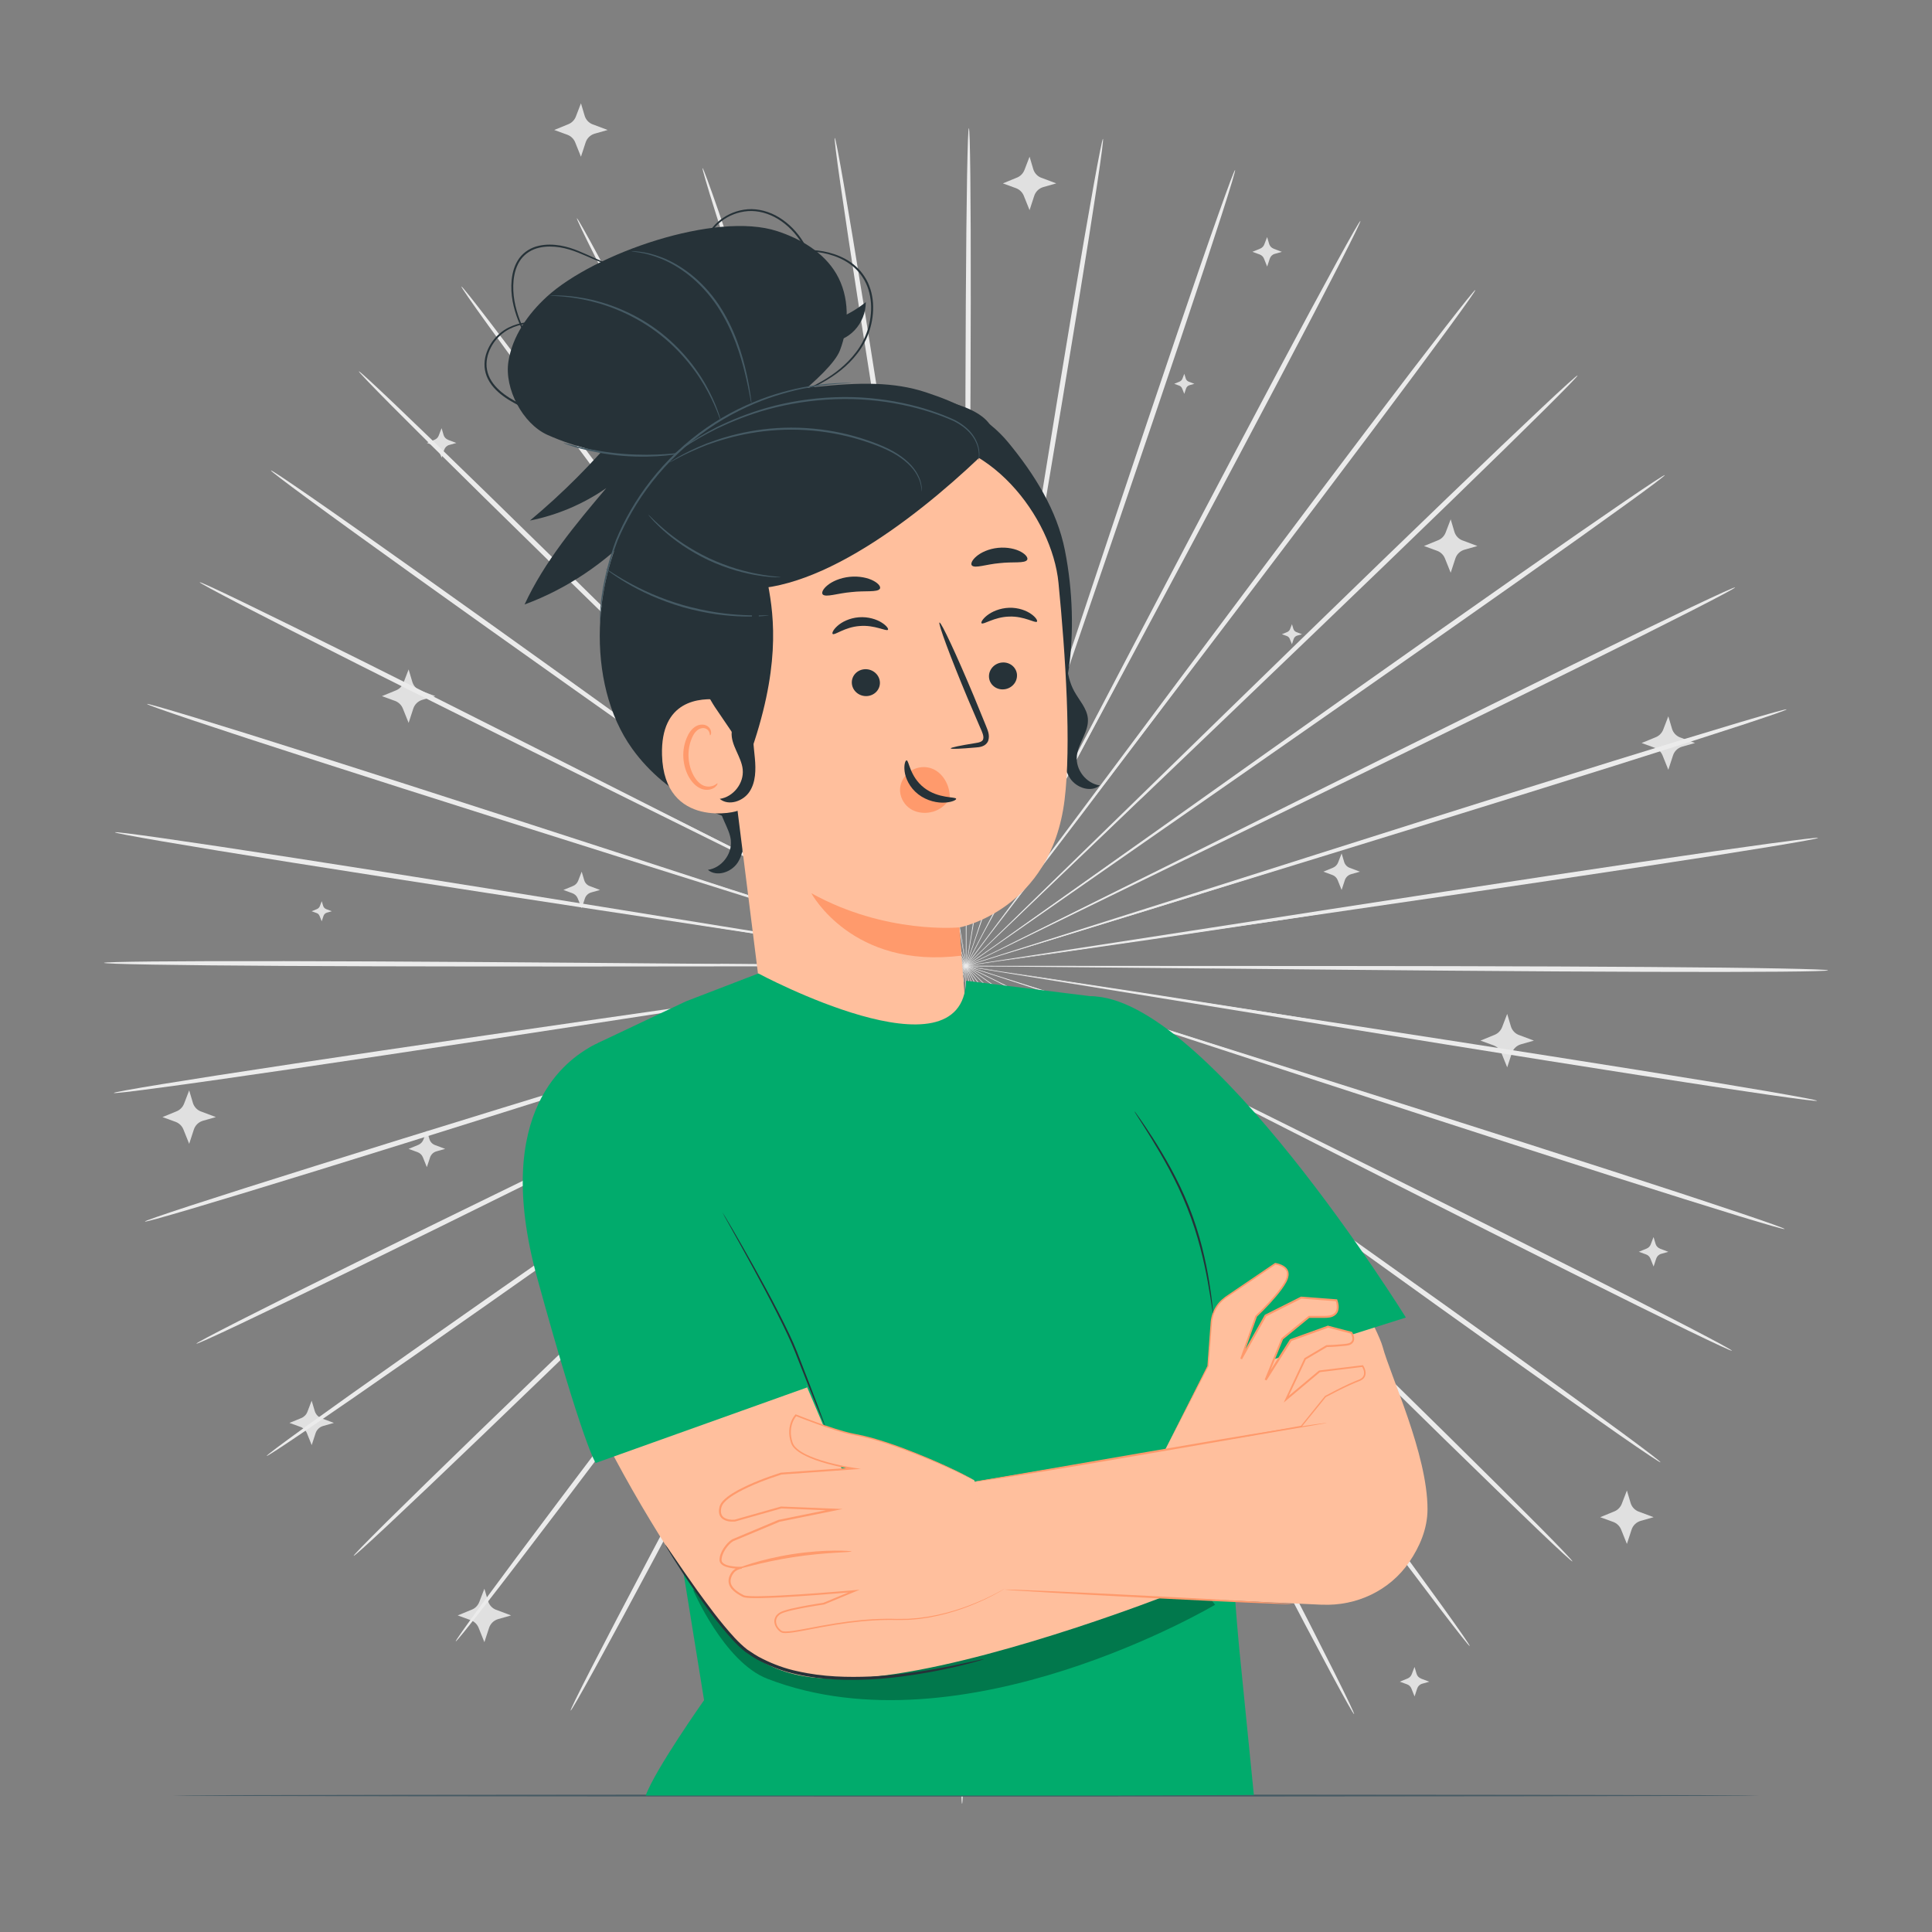 <svg width="173" height="173" viewBox="0 0 173 173" fill="none" xmlns="http://www.w3.org/2000/svg">
<rect x="0" y="0" width="173" height="173" fill="#808080" stroke="none"/>
<path d="M93.25 15.919L94.582 16.421L93.427 16.75C93.039 16.861 92.735 17.155 92.61 17.535L92.192 18.816L91.676 17.532C91.548 17.213 91.292 16.964 90.97 16.847L89.801 16.421L91.067 15.902C91.375 15.778 91.614 15.528 91.735 15.22L92.192 14.03L92.52 15.137C92.628 15.501 92.897 15.791 93.25 15.923V15.919Z" fill="#E0E0E0"/>
<path d="M130.961 48.392L132.293 48.893L131.138 49.222C130.75 49.333 130.446 49.627 130.321 50.007L129.902 51.288L129.387 50.004C129.259 49.686 129.003 49.437 128.681 49.319L127.511 48.893L128.778 48.374C129.086 48.25 129.325 48.001 129.446 47.693L129.902 46.502L130.231 47.61C130.338 47.973 130.608 48.264 130.961 48.395V48.392Z" fill="#E0E0E0"/>
<path d="M136.019 92.68L137.352 93.181L136.196 93.51C135.808 93.621 135.504 93.915 135.379 94.296L134.961 95.576L134.445 94.292C134.317 93.974 134.061 93.725 133.739 93.607L132.57 93.181L133.836 92.662C134.144 92.538 134.383 92.289 134.504 91.981L134.961 90.79L135.289 91.898C135.397 92.261 135.667 92.552 136.019 92.683V92.68Z" fill="#E0E0E0"/>
<path d="M120.865 77.712L121.775 78.054L120.982 78.279C120.719 78.355 120.508 78.556 120.422 78.815L120.135 79.691L119.782 78.812C119.695 78.594 119.519 78.424 119.297 78.345L118.498 78.054L119.363 77.698C119.574 77.611 119.737 77.442 119.82 77.231L120.135 76.418L120.36 77.175C120.432 77.424 120.619 77.622 120.861 77.712H120.865Z" fill="#E0E0E0"/>
<path d="M52.817 79.348L53.727 79.691L52.934 79.916C52.672 79.992 52.461 80.192 52.374 80.452L52.087 81.327L51.734 80.448C51.647 80.231 51.471 80.061 51.249 79.981L50.45 79.691L51.315 79.334C51.526 79.248 51.689 79.078 51.772 78.867L52.087 78.054L52.312 78.812C52.384 79.061 52.571 79.258 52.813 79.348H52.817Z" fill="#E0E0E0"/>
<path d="M38.953 102.534L39.863 102.876L39.07 103.101C38.807 103.177 38.596 103.378 38.51 103.638L38.222 104.513L37.87 103.634C37.783 103.416 37.607 103.247 37.385 103.167L36.586 102.876L37.454 102.52C37.666 102.433 37.828 102.264 37.911 102.053L38.226 101.24L38.451 101.997C38.523 102.247 38.71 102.444 38.953 102.534Z" fill="#E0E0E0"/>
<path d="M53.08 11.138L54.412 11.639L53.256 11.968C52.869 12.079 52.564 12.373 52.44 12.754L52.021 14.034L51.506 12.75C51.378 12.432 51.122 12.183 50.8 12.065L49.63 11.639L50.897 11.12C51.205 10.996 51.443 10.747 51.565 10.439L52.021 9.249L52.35 10.356C52.457 10.719 52.727 11.01 53.08 11.141V11.138Z" fill="#E0E0E0"/>
<path d="M150.448 66.031L151.78 66.532L150.624 66.861C150.237 66.972 149.932 67.266 149.808 67.647L149.389 68.927L148.873 67.643C148.745 67.325 148.489 67.076 148.168 66.958L146.998 66.532L148.264 66.013C148.572 65.889 148.811 65.64 148.932 65.332L149.389 64.142L149.718 65.249C149.825 65.612 150.095 65.903 150.448 66.034V66.031Z" fill="#E0E0E0"/>
<path d="M146.739 135.355L148.071 135.857L146.915 136.185C146.528 136.296 146.223 136.59 146.099 136.971L145.68 138.251L145.164 136.967C145.036 136.649 144.78 136.4 144.459 136.282L143.289 135.857L144.555 135.338C144.863 135.213 145.102 134.964 145.223 134.656L145.68 133.466L146.009 134.573C146.116 134.936 146.386 135.227 146.739 135.358V135.355Z" fill="#E0E0E0"/>
<path d="M44.433 144.15L45.765 144.652L44.61 144.981C44.222 145.092 43.918 145.386 43.793 145.766L43.374 147.046L42.859 145.763C42.731 145.444 42.475 145.195 42.153 145.078L40.984 144.652L42.25 144.133C42.558 144.009 42.797 143.759 42.918 143.451L43.374 142.261L43.703 143.368C43.81 143.732 44.08 144.022 44.433 144.154V144.15Z" fill="#E0E0E0"/>
<path d="M37.648 61.834L38.98 62.335L37.825 62.664C37.437 62.775 37.133 63.069 37.008 63.449L36.59 64.73L36.074 63.446C35.946 63.127 35.69 62.878 35.368 62.761L34.199 62.335L35.465 61.816C35.773 61.692 36.012 61.443 36.133 61.135L36.59 59.944L36.918 61.051C37.026 61.415 37.295 61.706 37.648 61.837V61.834Z" fill="#E0E0E0"/>
<path d="M17.999 99.527L19.331 100.029L18.175 100.357C17.788 100.468 17.483 100.762 17.359 101.143L16.94 102.423L16.425 101.139C16.297 100.821 16.041 100.572 15.719 100.454L14.549 100.029L15.816 99.51C16.124 99.385 16.362 99.136 16.483 98.828L16.94 97.638L17.269 98.745C17.376 99.108 17.646 99.399 17.999 99.53V99.527Z" fill="#E0E0E0"/>
<path d="M106.447 34.178L106.949 34.368L106.513 34.493C106.367 34.534 106.253 34.645 106.205 34.787L106.046 35.268L105.852 34.783C105.803 34.662 105.707 34.569 105.585 34.528L105.146 34.368L105.623 34.171C105.738 34.123 105.831 34.029 105.876 33.915L106.049 33.469L106.174 33.884C106.215 34.019 106.315 34.13 106.45 34.178H106.447Z" fill="#E0E0E0"/>
<path d="M116.087 56.602L116.588 56.792L116.152 56.917C116.007 56.958 115.893 57.069 115.844 57.211L115.685 57.692L115.491 57.207C115.443 57.086 115.346 56.993 115.225 56.951L114.786 56.792L115.263 56.595C115.377 56.547 115.471 56.453 115.516 56.339L115.689 55.893L115.813 56.308C115.855 56.443 115.955 56.553 116.09 56.602H116.087Z" fill="#E0E0E0"/>
<path d="M29.209 81.407L29.711 81.597L29.275 81.722C29.13 81.763 29.016 81.874 28.967 82.016L28.808 82.497L28.614 82.013C28.566 81.891 28.469 81.798 28.348 81.757L27.908 81.597L28.386 81.4C28.5 81.352 28.593 81.258 28.639 81.144L28.811 80.698L28.936 81.113C28.978 81.248 29.078 81.359 29.213 81.407H29.209Z" fill="#E0E0E0"/>
<path d="M28.791 126.999L29.898 127.414L28.936 127.688C28.614 127.778 28.362 128.023 28.258 128.338L27.912 129.4L27.483 128.335C27.376 128.072 27.165 127.864 26.895 127.767L25.922 127.414L26.974 126.982C27.23 126.878 27.431 126.674 27.528 126.414L27.908 125.425L28.182 126.345C28.272 126.646 28.497 126.888 28.791 126.999Z" fill="#E0E0E0"/>
<path d="M114.052 22.275L114.785 22.552L114.149 22.732C113.934 22.791 113.768 22.954 113.699 23.165L113.467 23.87L113.184 23.161C113.114 22.985 112.972 22.85 112.793 22.784L112.146 22.549L112.844 22.262C113.014 22.192 113.145 22.058 113.211 21.884L113.464 21.227L113.644 21.836C113.703 22.037 113.851 22.196 114.049 22.268L114.052 22.275Z" fill="#E0E0E0"/>
<path d="M40.129 39.389L40.863 39.666L40.226 39.845C40.011 39.904 39.845 40.067 39.776 40.278L39.544 40.984L39.261 40.275C39.191 40.098 39.05 39.963 38.87 39.897L38.223 39.662L38.922 39.375C39.091 39.306 39.223 39.171 39.288 38.998L39.541 38.34L39.721 38.949C39.78 39.15 39.928 39.309 40.126 39.382L40.129 39.389Z" fill="#E0E0E0"/>
<path d="M148.655 111.817L149.389 112.094L148.752 112.274C148.538 112.332 148.372 112.495 148.303 112.706L148.071 113.412L147.787 112.703C147.718 112.526 147.576 112.391 147.396 112.326L146.749 112.09L147.448 111.803C147.617 111.734 147.749 111.599 147.815 111.426L148.067 110.769L148.247 111.378C148.306 111.578 148.455 111.737 148.652 111.81L148.655 111.817Z" fill="#E0E0E0"/>
<path d="M127.252 150.313L127.985 150.589L127.349 150.769C127.134 150.828 126.968 150.991 126.899 151.202L126.667 151.908L126.383 151.198C126.314 151.022 126.172 150.887 125.992 150.821L125.345 150.586L126.044 150.299C126.214 150.23 126.345 150.095 126.411 149.922L126.664 149.264L126.844 149.873C126.902 150.074 127.051 150.233 127.248 150.306L127.252 150.313Z" fill="#E0E0E0"/>
<path d="M108.499 86.725C93.254 86.583 79.455 86.455 69.456 86.358C64.467 86.334 60.429 86.317 57.623 86.303C56.232 86.303 55.152 86.31 54.405 86.31C54.045 86.313 53.768 86.317 53.568 86.32C53.381 86.323 53.284 86.33 53.284 86.334C53.284 86.337 53.381 86.344 53.568 86.351C53.765 86.355 54.045 86.362 54.405 86.372C55.152 86.382 56.232 86.393 57.623 86.41C60.429 86.424 64.467 86.445 69.456 86.472C79.455 86.479 93.254 86.486 108.502 86.496C123.74 86.496 137.542 86.514 147.531 86.587C152.527 86.621 156.568 86.666 159.361 86.721C160.758 86.749 161.841 86.773 162.578 86.804C163.315 86.832 163.699 86.86 163.699 86.888C163.699 86.915 163.312 86.939 162.578 86.96C161.841 86.981 160.758 86.998 159.361 87.009C156.565 87.033 152.524 87.04 147.527 87.022C137.538 86.995 123.74 86.877 108.499 86.721V86.725Z" fill="#EBEBEB"/>
<path d="M108.194 90.067C93.157 87.621 79.549 85.41 69.684 83.808C64.761 83.033 60.775 82.403 58.004 81.967C56.63 81.76 55.561 81.6 54.824 81.49C54.467 81.441 54.191 81.403 53.997 81.376C53.81 81.351 53.713 81.341 53.713 81.348C53.713 81.355 53.807 81.376 53.99 81.41C54.187 81.445 54.457 81.493 54.813 81.555C55.55 81.677 56.616 81.853 57.986 82.081C60.754 82.521 64.74 83.15 69.664 83.932C79.542 85.448 93.171 87.538 108.232 89.849C123.287 92.147 136.916 94.25 146.773 95.828C151.7 96.617 155.686 97.274 158.44 97.748C159.817 97.987 160.883 98.177 161.606 98.316C162.329 98.454 162.707 98.54 162.7 98.568C162.696 98.596 162.309 98.561 161.579 98.471C160.849 98.381 159.773 98.233 158.392 98.035C155.627 97.638 151.635 97.032 146.701 96.264C136.836 94.728 123.225 92.527 108.194 90.07V90.067Z" fill="#EBEBEB"/>
<path d="M107.357 93.323C92.904 88.607 79.822 84.337 70.342 81.244C65.605 79.725 61.768 78.493 59.107 77.639C57.785 77.223 56.755 76.902 56.045 76.68C55.703 76.576 55.436 76.497 55.246 76.442C55.066 76.39 54.973 76.365 54.969 76.372C54.966 76.379 55.056 76.414 55.236 76.476C55.422 76.542 55.685 76.628 56.024 76.746C56.73 76.978 57.754 77.317 59.069 77.749C61.733 78.607 65.567 79.839 70.3 81.362C79.812 84.368 92.929 88.52 107.426 93.105C121.92 97.679 135.04 101.838 144.517 104.907C149.258 106.44 153.088 107.699 155.728 108.588C157.046 109.035 158.07 109.384 158.762 109.633C159.454 109.882 159.811 110.024 159.8 110.052C159.79 110.08 159.416 109.986 158.71 109.785C158.004 109.585 156.966 109.277 155.634 108.869C152.97 108.052 149.123 106.844 144.375 105.332C134.885 102.305 121.799 98.046 107.353 93.323H107.357Z" fill="#EBEBEB"/>
<path d="M106.001 96.406C92.489 89.538 80.265 83.324 71.401 78.819C66.968 76.594 63.38 74.791 60.889 73.539C59.651 72.926 58.685 72.452 58.021 72.124C57.699 71.968 57.45 71.85 57.27 71.764C57.1 71.684 57.011 71.646 57.007 71.653C57.007 71.66 57.087 71.705 57.253 71.795C57.426 71.888 57.671 72.016 57.99 72.183C58.651 72.522 59.605 73.01 60.837 73.639C63.328 74.892 66.913 76.698 71.345 78.926C80.248 83.351 92.534 89.458 106.108 96.205C119.682 102.938 131.961 109.056 140.826 113.536C145.258 115.775 148.835 117.602 151.299 118.886C152.531 119.526 153.482 120.031 154.126 120.38C154.766 120.73 155.098 120.927 155.084 120.951C155.07 120.975 154.717 120.827 154.05 120.519C153.385 120.211 152.41 119.747 151.161 119.142C148.659 117.927 145.057 116.145 140.615 113.924C131.729 109.481 119.498 103.278 105.997 96.403L106.001 96.406Z" fill="#EBEBEB"/>
<path d="M104.163 99.246C91.922 90.413 80.846 82.417 72.819 76.621C68.799 73.75 65.546 71.425 63.287 69.809C62.162 69.016 61.287 68.4 60.681 67.975C60.387 67.774 60.159 67.619 59.996 67.504C59.841 67.401 59.761 67.349 59.758 67.356C59.758 67.359 59.827 67.421 59.975 67.532C60.135 67.65 60.353 67.812 60.64 68.027C61.238 68.463 62.103 69.089 63.218 69.899C65.477 71.514 68.729 73.843 72.746 76.715C80.829 82.438 91.981 90.337 104.302 99.063C116.626 107.775 127.771 115.681 135.805 121.453C139.822 124.338 143.064 126.688 145.289 128.328C146.403 129.148 147.261 129.791 147.839 130.234C148.417 130.677 148.711 130.923 148.693 130.943C148.676 130.964 148.351 130.764 147.742 130.359C147.133 129.954 146.247 129.348 145.109 128.56C142.836 126.982 139.562 124.674 135.532 121.806C127.47 116.069 116.387 108.083 104.16 99.243L104.163 99.246Z" fill="#EBEBEB"/>
<path d="M101.894 101.772C91.216 91.195 81.556 81.621 74.549 74.684C71.037 71.238 68.197 68.453 66.221 66.515C65.235 65.563 64.47 64.823 63.941 64.311C63.681 64.065 63.484 63.878 63.342 63.743C63.207 63.615 63.135 63.553 63.128 63.56C63.124 63.563 63.187 63.636 63.315 63.768C63.453 63.906 63.643 64.103 63.892 64.356C64.415 64.875 65.169 65.629 66.138 66.594C68.11 68.532 70.951 71.321 74.459 74.77C81.528 81.645 91.278 91.133 102.056 101.617C112.834 112.087 122.581 121.581 129.591 128.497C133.099 131.954 135.923 134.763 137.86 136.722C138.829 137.701 139.577 138.466 140.075 138.992C140.573 139.517 140.826 139.801 140.808 139.822C140.788 139.839 140.497 139.594 139.964 139.102C139.428 138.611 138.649 137.877 137.653 136.926C135.66 135.023 132.795 132.248 129.273 128.805C122.228 121.92 112.557 112.353 101.894 101.776V101.772Z" fill="#EBEBEB"/>
<path d="M99.25 103.928C90.396 91.866 82.383 80.95 76.577 73.037C73.66 69.103 71.297 65.92 69.657 63.709C68.837 62.619 68.197 61.771 67.757 61.186C67.543 60.906 67.373 60.692 67.255 60.536C67.141 60.391 67.079 60.318 67.076 60.321C67.072 60.321 67.124 60.404 67.228 60.557C67.342 60.716 67.498 60.937 67.705 61.224C68.138 61.816 68.761 62.674 69.567 63.775C71.203 65.985 73.563 69.172 76.48 73.11C82.362 80.971 90.476 91.814 99.444 103.8C108.416 115.771 116.522 126.625 122.342 134.518C125.252 138.462 127.594 141.666 129.193 143.891C129.992 145.005 130.608 145.873 131.016 146.465C131.425 147.06 131.629 147.378 131.608 147.396C131.587 147.413 131.338 147.122 130.888 146.555C130.439 145.988 129.785 145.147 128.954 144.057C127.29 141.877 124.906 138.704 121.975 134.77C116.118 126.906 108.094 115.993 99.254 103.928H99.25Z" fill="#EBEBEB"/>
<path d="M96.292 105.651C89.486 92.392 83.331 80.389 78.867 71.691C76.618 67.362 74.798 63.857 73.535 61.425C72.899 60.224 72.404 59.29 72.065 58.643C71.895 58.335 71.767 58.096 71.674 57.923C71.584 57.761 71.536 57.681 71.529 57.685C71.522 57.685 71.56 57.775 71.643 57.941C71.729 58.114 71.85 58.359 72.006 58.674C72.338 59.325 72.816 60.266 73.432 61.477C74.695 63.909 76.511 67.418 78.757 71.746C83.303 80.403 89.573 92.35 96.499 105.547C103.437 118.733 109.696 130.687 114.177 139.365C116.419 143.704 118.214 147.223 119.436 149.665C120.048 150.887 120.515 151.838 120.823 152.489C121.131 153.139 121.28 153.485 121.256 153.496C121.232 153.509 121.031 153.184 120.678 152.558C120.325 151.932 119.816 151.001 119.169 149.797C117.875 147.389 116.031 143.894 113.772 139.566C109.253 130.905 103.084 118.909 96.292 105.651Z" fill="#EBEBEB"/>
<path d="M93.091 106.904C88.517 92.769 84.379 79.974 81.379 70.705C79.86 66.086 78.629 62.349 77.774 59.751C77.341 58.467 77.002 57.471 76.771 56.779C76.653 56.446 76.563 56.19 76.501 56.011C76.438 55.837 76.404 55.751 76.397 55.751C76.39 55.751 76.414 55.844 76.466 56.021C76.522 56.208 76.601 56.464 76.705 56.799C76.926 57.491 77.248 58.495 77.66 59.785C78.511 62.38 79.739 66.121 81.255 70.74C84.341 79.985 88.6 92.738 93.306 106.834C98.022 120.917 102.271 133.677 105.288 142.933C106.796 147.559 108.004 151.309 108.814 153.908C109.218 155.205 109.526 156.219 109.727 156.908C109.928 157.596 110.018 157.963 109.99 157.97C109.962 157.977 109.821 157.627 109.571 156.956C109.322 156.281 108.973 155.285 108.526 153.998C107.637 151.423 106.381 147.687 104.852 143.068C101.79 133.826 97.641 121.034 93.081 106.904H93.091Z" fill="#EBEBEB"/>
<path d="M89.728 107.654C87.5 92.994 85.486 79.728 84.023 70.113C83.268 65.321 82.659 61.439 82.237 58.747C82.016 57.415 81.846 56.377 81.729 55.661C81.666 55.315 81.621 55.048 81.587 54.858C81.552 54.678 81.531 54.584 81.528 54.588C81.521 54.588 81.528 54.681 81.552 54.865C81.58 55.055 81.614 55.325 81.663 55.671C81.77 56.391 81.922 57.429 82.123 58.764C82.545 61.459 83.151 65.338 83.901 70.134C85.452 79.735 87.593 92.984 89.96 107.623C92.337 122.252 94.465 135.504 95.949 145.105C96.693 149.904 97.274 153.793 97.655 156.485C97.845 157.831 97.987 158.876 98.074 159.585C98.16 160.294 98.191 160.672 98.164 160.675C98.136 160.678 98.049 160.312 97.915 159.609C97.78 158.907 97.593 157.869 97.361 156.53C96.901 153.852 96.264 149.97 95.503 145.174C93.977 135.58 91.95 122.314 89.735 107.661L89.728 107.654Z" fill="#EBEBEB"/>
<path d="M86.282 107.879C86.42 93.063 86.545 79.652 86.635 69.933C86.656 65.086 86.673 61.159 86.683 58.432C86.68 57.083 86.676 56.031 86.673 55.304C86.669 54.955 86.663 54.685 86.663 54.491C86.659 54.308 86.652 54.214 86.645 54.214C86.638 54.214 86.635 54.308 86.628 54.491C86.624 54.685 86.618 54.955 86.607 55.304C86.597 56.031 86.586 57.079 86.569 58.432C86.555 61.159 86.538 65.082 86.514 69.933C86.514 79.652 86.514 93.063 86.514 107.879C86.524 122.691 86.514 136.102 86.445 145.811C86.413 150.665 86.368 154.596 86.313 157.309C86.285 158.665 86.258 159.72 86.23 160.436C86.202 161.153 86.175 161.526 86.147 161.526C86.119 161.526 86.095 161.149 86.074 160.436C86.054 159.72 86.036 158.668 86.022 157.309C85.995 154.592 85.988 150.665 85.998 145.807C86.019 136.099 86.133 122.688 86.282 107.875V107.879Z" fill="#EBEBEB"/>
<path d="M82.843 107.589C85.348 92.974 87.618 79.746 89.261 70.158C90.057 65.373 90.701 61.498 91.147 58.806C91.358 57.471 91.524 56.432 91.635 55.716C91.687 55.37 91.725 55.104 91.752 54.91C91.777 54.727 91.787 54.633 91.78 54.633C91.773 54.633 91.752 54.723 91.718 54.903C91.683 55.093 91.631 55.36 91.569 55.702C91.444 56.419 91.264 57.453 91.029 58.785C90.579 61.477 89.932 65.349 89.133 70.138C87.58 79.739 85.438 92.987 83.068 107.623C80.712 122.256 78.559 135.504 76.94 145.085C76.13 149.877 75.459 153.748 74.971 156.423C74.729 157.759 74.532 158.797 74.39 159.499C74.248 160.201 74.158 160.568 74.131 160.561C74.103 160.558 74.138 160.181 74.231 159.471C74.324 158.762 74.473 157.717 74.677 156.375C75.086 153.69 75.705 149.804 76.49 145.012C78.065 135.424 80.32 122.193 82.839 107.585L82.843 107.589Z" fill="#EBEBEB"/>
<path d="M79.493 106.772C84.337 92.721 88.721 80.005 91.897 70.791C93.458 66.186 94.721 62.46 95.6 59.868C96.025 58.581 96.354 57.581 96.582 56.893C96.69 56.557 96.769 56.301 96.828 56.114C96.88 55.938 96.908 55.848 96.901 55.844C96.894 55.844 96.859 55.931 96.793 56.1C96.728 56.284 96.634 56.536 96.517 56.868C96.278 57.557 95.932 58.55 95.486 59.83C94.607 62.418 93.34 66.145 91.773 70.75C88.683 79.995 84.421 92.749 79.711 106.841C75.016 120.93 70.743 133.684 67.591 142.898C66.017 147.507 64.723 151.23 63.809 153.793C63.352 155.077 62.989 156.07 62.737 156.741C62.481 157.413 62.335 157.762 62.308 157.752C62.28 157.745 62.377 157.378 62.581 156.693C62.789 156.008 63.103 154.997 63.522 153.703C64.359 151.112 65.598 147.372 67.155 142.759C70.262 133.532 74.636 120.813 79.49 106.772H79.493Z" fill="#EBEBEB"/>
<path d="M76.317 105.457C83.376 92.323 89.759 80.434 94.389 71.819C96.676 67.511 98.527 64.02 99.814 61.598C100.44 60.394 100.932 59.456 101.267 58.809C101.426 58.494 101.548 58.252 101.637 58.079C101.721 57.913 101.759 57.827 101.752 57.827C101.745 57.827 101.696 57.906 101.606 58.065C101.513 58.235 101.378 58.474 101.208 58.782C100.862 59.425 100.357 60.352 99.71 61.55C98.423 63.972 96.569 67.459 94.278 71.767C89.728 80.424 83.455 92.364 76.521 105.564C69.601 118.761 63.315 130.701 58.713 139.317C56.412 143.624 54.533 147.105 53.215 149.499C52.557 150.697 52.038 151.624 51.678 152.247C51.319 152.869 51.118 153.191 51.094 153.181C51.07 153.167 51.222 152.824 51.537 152.177C51.852 151.53 52.329 150.586 52.952 149.368C54.197 146.939 56.028 143.434 58.311 139.116C62.875 130.48 69.252 118.584 76.317 105.46V105.457Z" fill="#EBEBEB"/>
<path d="M73.397 103.675C82.48 91.773 90.701 81.005 96.659 73.196C99.61 69.286 102.001 66.124 103.662 63.926C104.475 62.833 105.108 61.982 105.547 61.394C105.755 61.107 105.914 60.889 106.028 60.73C106.136 60.577 106.188 60.501 106.184 60.498C106.181 60.494 106.118 60.567 106.001 60.712C105.88 60.864 105.71 61.079 105.492 61.359C105.046 61.941 104.399 62.781 103.568 63.864C101.907 66.061 99.513 69.224 96.558 73.13C90.673 80.988 82.556 91.831 73.584 103.813C64.626 115.795 56.498 126.632 50.565 134.445C47.599 138.351 45.184 141.503 43.496 143.666C42.651 144.749 41.991 145.586 41.537 146.147C41.081 146.707 40.832 146.994 40.807 146.98C40.787 146.963 40.991 146.645 41.406 146.057C41.821 145.465 42.444 144.603 43.257 143.496C44.88 141.285 47.25 138.102 50.201 134.185C56.097 126.348 64.311 115.57 73.397 103.682V103.675Z" fill="#EBEBEB"/>
<path d="M70.795 101.471C81.673 91.088 91.513 81.69 98.648 74.881C102.191 71.466 105.056 68.702 107.049 66.785C108.028 65.826 108.789 65.082 109.315 64.567C109.568 64.314 109.758 64.121 109.897 63.982C110.028 63.851 110.09 63.778 110.087 63.775C110.083 63.771 110.011 63.833 109.872 63.958C109.727 64.093 109.526 64.276 109.267 64.518C108.734 65.024 107.959 65.761 106.966 66.702C104.973 68.618 102.105 71.383 98.558 74.795C91.486 81.67 81.732 91.15 70.954 101.63C60.19 112.114 50.423 121.591 43.312 128.411C39.759 131.822 36.866 134.57 34.856 136.452C33.849 137.393 33.064 138.12 32.524 138.607C31.984 139.092 31.69 139.337 31.669 139.32C31.649 139.299 31.905 139.019 32.41 138.497C32.915 137.978 33.669 137.217 34.648 136.248C36.603 134.31 39.458 131.525 42.997 128.099C50.077 121.249 59.913 111.841 70.792 101.471H70.795Z" fill="#EBEBEB"/>
<path d="M68.577 98.904C80.985 90.292 92.212 82.496 100.35 76.846C104.395 74.009 107.672 71.712 109.945 70.117C111.066 69.317 111.938 68.698 112.54 68.269C112.827 68.058 113.049 67.895 113.208 67.781C113.356 67.67 113.433 67.612 113.429 67.605C113.429 67.601 113.343 67.65 113.187 67.753C113.024 67.864 112.796 68.016 112.498 68.217C111.889 68.636 111.007 69.245 109.876 70.027C107.599 71.622 104.322 73.916 100.278 76.749C92.192 82.472 81.04 90.365 68.716 99.087C56.405 107.813 45.243 115.699 37.126 121.363C33.067 124.193 29.773 126.47 27.483 128.027C26.337 128.805 25.445 129.404 24.832 129.802C24.22 130.2 23.891 130.397 23.877 130.376C23.86 130.355 24.158 130.113 24.739 129.674C25.32 129.234 26.189 128.601 27.31 127.791C29.552 126.172 32.815 123.85 36.859 121.003C44.949 115.304 56.173 107.502 68.577 98.9V98.904Z" fill="#EBEBEB"/>
<path d="M66.802 96.028C80.441 89.406 92.783 83.413 101.731 79.071C106.184 76.884 109.786 75.113 112.291 73.881C113.526 73.262 114.488 72.781 115.152 72.449C115.47 72.286 115.716 72.158 115.893 72.068C116.059 71.981 116.142 71.933 116.138 71.926C116.138 71.919 116.048 71.957 115.875 72.037C115.695 72.12 115.446 72.237 115.121 72.39C114.453 72.712 113.484 73.179 112.239 73.777C109.734 75.005 106.128 76.774 101.675 78.96C92.769 83.382 80.483 89.486 66.906 96.226C53.343 102.976 41.049 109.069 32.123 113.429C27.659 115.609 24.04 117.356 21.528 118.546C20.272 119.141 19.293 119.598 18.625 119.896C17.957 120.197 17.601 120.342 17.587 120.318C17.573 120.293 17.905 120.1 18.552 119.757C19.196 119.415 20.154 118.916 21.393 118.287C23.867 117.027 27.465 115.231 31.918 113.034C40.824 108.637 53.166 102.634 66.802 96.025V96.028Z" fill="#EBEBEB"/>
<path d="M65.508 92.918C80.051 88.465 93.209 84.434 102.748 81.514C107.499 80.033 111.346 78.836 114.014 78.002C115.332 77.58 116.36 77.251 117.069 77.026C117.412 76.912 117.671 76.825 117.861 76.763C118.038 76.701 118.128 76.666 118.128 76.663C118.128 76.656 118.031 76.68 117.851 76.732C117.661 76.787 117.394 76.864 117.048 76.964C116.336 77.178 115.305 77.493 113.976 77.894C111.305 78.725 107.457 79.919 102.707 81.396C93.195 84.403 80.075 88.548 65.577 93.132C51.09 97.724 37.963 101.862 28.441 104.803C23.68 106.273 19.822 107.446 17.148 108.239C15.812 108.633 14.771 108.934 14.062 109.128C13.352 109.322 12.979 109.412 12.968 109.384C12.961 109.356 13.318 109.218 14.013 108.976C14.705 108.734 15.733 108.391 17.054 107.958C19.705 107.093 23.545 105.869 28.299 104.381C37.807 101.398 50.966 97.357 65.505 92.918H65.508Z" fill="#EBEBEB"/>
<path d="M64.737 89.648C79.819 87.475 93.465 85.507 103.357 84.081C108.288 83.347 112.281 82.752 115.052 82.337C116.422 82.123 117.491 81.957 118.228 81.839C118.585 81.78 118.858 81.732 119.052 81.701C119.239 81.666 119.332 81.649 119.332 81.642C119.332 81.635 119.235 81.642 119.048 81.666C118.851 81.69 118.578 81.728 118.218 81.773C117.481 81.877 116.408 82.029 115.035 82.223C112.263 82.635 108.27 83.226 103.336 83.956C93.458 85.472 79.829 87.558 64.768 89.866C49.717 92.184 36.084 94.264 26.206 95.71C21.265 96.433 17.265 97.004 14.498 97.374C13.114 97.561 12.037 97.696 11.307 97.783C10.577 97.866 10.19 97.897 10.186 97.869C10.183 97.841 10.56 97.758 11.283 97.627C12.006 97.495 13.075 97.312 14.453 97.087C17.207 96.637 21.2 96.018 26.137 95.274C36.008 93.783 49.658 91.804 64.733 89.645L64.737 89.648Z" fill="#EBEBEB"/>
<path d="M64.501 86.302C79.746 86.427 93.545 86.538 103.544 86.621C108.533 86.638 112.571 86.652 115.377 86.662C116.768 86.659 117.848 86.655 118.595 86.652C118.955 86.645 119.232 86.641 119.432 86.641C119.619 86.638 119.716 86.631 119.716 86.628C119.716 86.621 119.619 86.617 119.432 86.61C119.235 86.607 118.955 86.6 118.595 86.593C117.848 86.586 116.768 86.572 115.377 86.558C112.571 86.548 108.533 86.531 103.544 86.51C93.545 86.517 79.746 86.524 64.501 86.534C49.264 86.555 35.462 86.552 25.473 86.493C20.476 86.465 16.435 86.423 13.643 86.375C12.245 86.351 11.162 86.323 10.425 86.299C9.688 86.271 9.304 86.243 9.304 86.219C9.304 86.192 9.691 86.167 10.425 86.147C11.162 86.126 12.245 86.109 13.643 86.095C16.439 86.067 20.48 86.057 25.476 86.064C35.465 86.081 49.267 86.181 64.505 86.316L64.501 86.302Z" fill="#EBEBEB"/>
<path d="M64.802 82.96C79.843 85.386 93.455 87.583 103.319 89.174C108.246 89.946 112.232 90.569 115 91.001C116.374 91.206 117.443 91.365 118.18 91.475C118.536 91.524 118.813 91.562 119.007 91.59C119.194 91.614 119.291 91.624 119.291 91.617C119.291 91.61 119.197 91.59 119.014 91.555C118.817 91.52 118.547 91.472 118.19 91.41C117.453 91.289 116.388 91.112 115.017 90.887C112.249 90.451 108.264 89.825 103.336 89.053C93.455 87.548 79.826 85.476 64.761 83.182C49.703 80.902 36.071 78.815 26.213 77.248C21.283 76.466 17.297 75.812 14.546 75.341C13.169 75.106 12.103 74.916 11.38 74.778C10.657 74.639 10.28 74.553 10.287 74.528C10.29 74.501 10.678 74.535 11.408 74.625C12.138 74.715 13.214 74.861 14.594 75.058C17.359 75.452 21.355 76.051 26.286 76.815C36.154 78.338 49.769 80.525 64.799 82.96H64.802Z" fill="#EBEBEB"/>
<path d="M65.636 79.701C80.096 84.4 93.181 88.652 102.665 91.735C107.405 93.25 111.243 94.475 113.907 95.326C115.228 95.738 116.26 96.06 116.969 96.281C117.315 96.385 117.578 96.465 117.768 96.52C117.948 96.572 118.041 96.596 118.045 96.589C118.045 96.582 117.958 96.548 117.778 96.485C117.592 96.42 117.329 96.333 116.99 96.215C116.284 95.984 115.26 95.648 113.941 95.216C111.277 94.361 107.443 93.133 102.703 91.617C93.188 88.621 80.064 84.486 65.56 79.919C51.059 75.365 37.935 71.22 28.455 68.162C23.715 66.636 19.881 65.38 17.241 64.494C15.919 64.051 14.899 63.698 14.207 63.453C13.515 63.207 13.159 63.062 13.165 63.038C13.176 63.01 13.549 63.103 14.255 63.304C14.961 63.505 15.999 63.812 17.331 64.217C19.999 65.03 23.846 66.231 28.593 67.74C38.091 70.753 51.18 74.999 65.629 79.704L65.636 79.701Z" fill="#EBEBEB"/>
<path d="M66.986 76.618C80.504 83.469 92.738 89.669 101.606 94.16C106.042 96.381 109.633 98.177 112.125 99.426C113.363 100.035 114.329 100.509 114.996 100.838C115.322 100.994 115.567 101.111 115.747 101.198C115.917 101.277 116.007 101.315 116.01 101.308C116.01 101.305 115.931 101.257 115.765 101.167C115.588 101.073 115.346 100.945 115.028 100.779C114.367 100.44 113.408 99.952 112.18 99.326C109.689 98.077 106.097 96.274 101.665 94.053C92.756 89.638 80.462 83.548 66.882 76.815C53.301 70.099 41.011 63.996 32.143 59.529C27.708 57.294 24.127 55.47 21.663 54.194C20.431 53.553 19.476 53.052 18.836 52.702C18.193 52.353 17.864 52.159 17.874 52.135C17.888 52.111 18.241 52.259 18.909 52.564C19.573 52.868 20.549 53.332 21.798 53.938C24.299 55.148 27.905 56.923 32.351 59.141C41.24 63.57 53.481 69.764 66.989 76.618H66.986Z" fill="#EBEBEB"/>
<path d="M68.819 73.774C81.071 82.594 92.157 90.576 100.195 96.361C104.219 99.229 107.475 101.548 109.737 103.16C110.865 103.949 111.741 104.565 112.346 104.99C112.64 105.191 112.869 105.347 113.031 105.457C113.187 105.561 113.267 105.613 113.27 105.606C113.273 105.603 113.201 105.54 113.052 105.43C112.893 105.312 112.675 105.149 112.388 104.935C111.789 104.502 110.924 103.873 109.81 103.067C107.551 101.454 104.295 99.129 100.274 96.261C92.185 90.545 81.023 82.663 68.691 73.951C56.356 65.252 45.202 57.36 37.16 51.599C33.14 48.72 29.894 46.374 27.666 44.734C26.552 43.914 25.691 43.274 25.113 42.831C24.535 42.389 24.241 42.146 24.255 42.122C24.272 42.101 24.597 42.302 25.206 42.703C25.815 43.108 26.701 43.714 27.839 44.499C30.116 46.073 33.389 48.378 37.423 51.243C45.492 56.969 56.588 64.944 68.826 73.767L68.819 73.774Z" fill="#EBEBEB"/>
<path d="M71.086 71.245C81.777 81.808 91.451 91.368 98.465 98.298C101.98 101.738 104.828 104.523 106.803 106.457C107.789 107.409 108.558 108.149 109.087 108.658C109.346 108.9 109.544 109.09 109.689 109.225C109.827 109.35 109.897 109.415 109.903 109.408C109.907 109.405 109.845 109.332 109.717 109.201C109.578 109.062 109.388 108.865 109.139 108.613C108.616 108.094 107.862 107.343 106.89 106.378C104.914 104.443 102.07 101.655 98.558 98.212C91.482 91.344 81.718 81.87 70.93 71.4C60.138 60.944 50.381 51.46 43.361 44.554C39.849 41.101 37.022 38.295 35.081 36.34C34.112 35.364 33.365 34.6 32.863 34.074C32.361 33.548 32.109 33.264 32.13 33.247C32.15 33.23 32.441 33.475 32.977 33.967C33.514 34.458 34.292 35.188 35.292 36.139C37.288 38.039 40.157 40.81 43.682 44.25C50.737 51.125 60.419 60.681 71.096 71.248L71.086 71.245Z" fill="#EBEBEB"/>
<path d="M73.729 69.089C82.601 81.14 90.624 92.049 96.444 99.952C99.368 103.883 101.731 107.062 103.374 109.273C104.198 110.363 104.835 111.207 105.277 111.792C105.495 112.072 105.661 112.287 105.779 112.443C105.893 112.588 105.956 112.661 105.959 112.657C105.962 112.657 105.911 112.574 105.807 112.422C105.693 112.263 105.537 112.041 105.329 111.754C104.897 111.162 104.271 110.304 103.468 109.204C101.828 106.993 99.465 103.81 96.544 99.879C90.652 92.025 82.525 81.192 73.542 69.217C64.553 57.256 56.433 46.412 50.602 38.53C47.686 34.589 45.34 31.389 43.738 29.164C42.935 28.053 42.319 27.185 41.911 26.59C41.499 25.995 41.295 25.676 41.319 25.659C41.343 25.642 41.589 25.932 42.042 26.496C42.492 27.06 43.146 27.904 43.98 28.991C45.648 31.171 48.035 34.34 50.969 38.271C56.837 46.128 64.875 57.031 73.729 69.085V69.089Z" fill="#EBEBEB"/>
<path d="M76.684 67.359C83.507 80.611 89.68 92.603 94.153 101.295C96.409 105.62 98.233 109.121 99.499 111.554C100.136 112.754 100.631 113.689 100.973 114.332C101.143 114.64 101.271 114.879 101.364 115.052C101.454 115.214 101.503 115.294 101.509 115.291C101.516 115.291 101.475 115.201 101.395 115.034C101.309 114.861 101.188 114.616 101.032 114.301C100.7 113.65 100.219 112.709 99.603 111.502C98.337 109.069 96.517 105.568 94.264 101.239C89.707 92.586 83.421 80.649 76.476 67.46C69.522 54.28 63.245 42.336 58.754 33.662C56.509 29.327 54.706 25.808 53.481 23.369C52.869 22.147 52.398 21.199 52.09 20.549C51.782 19.898 51.63 19.552 51.654 19.542C51.679 19.528 51.879 19.853 52.232 20.48C52.585 21.106 53.097 22.037 53.744 23.241C55.042 25.645 56.889 29.14 59.156 33.468C63.685 42.122 69.871 54.111 76.677 67.363L76.684 67.359Z" fill="#EBEBEB"/>
<path d="M79.881 66.103C84.472 80.234 88.628 93.022 91.638 102.288C93.164 106.903 94.399 110.64 95.257 113.235C95.693 114.519 96.029 115.515 96.264 116.204C96.382 116.536 96.472 116.789 96.534 116.972C96.596 117.145 96.631 117.232 96.638 117.232C96.645 117.232 96.621 117.138 96.569 116.962C96.513 116.775 96.434 116.519 96.33 116.183C96.109 115.491 95.787 114.488 95.371 113.197C94.517 110.602 93.282 106.862 91.763 102.246C88.663 93.005 84.389 80.255 79.663 66.165C74.93 52.087 70.664 39.333 67.633 30.081C66.117 25.455 64.906 21.708 64.093 19.11C63.685 17.812 63.377 16.802 63.176 16.113C62.975 15.425 62.882 15.058 62.91 15.051C62.938 15.044 63.079 15.393 63.328 16.065C63.578 16.739 63.931 17.736 64.377 19.023C65.269 21.597 66.529 25.331 68.065 29.95C71.138 39.188 75.303 51.972 79.881 66.1V66.103Z" fill="#EBEBEB"/>
<path d="M83.244 65.352C85.49 80.009 87.524 93.271 88.998 102.886C89.756 107.679 90.372 111.557 90.801 114.253C91.022 115.585 91.195 116.623 91.313 117.339C91.375 117.685 91.424 117.951 91.455 118.142C91.489 118.322 91.51 118.415 91.517 118.411C91.524 118.411 91.517 118.318 91.493 118.135C91.465 117.944 91.43 117.675 91.382 117.329C91.275 116.609 91.119 115.571 90.918 114.235C90.493 111.54 89.88 107.661 89.126 102.869C87.562 93.268 85.403 80.023 83.019 65.391C80.625 50.765 78.476 37.517 76.981 27.915C76.234 23.116 75.646 19.227 75.262 16.539C75.068 15.193 74.926 14.148 74.84 13.439C74.753 12.729 74.722 12.352 74.75 12.349C74.778 12.345 74.864 12.712 74.999 13.414C75.134 14.117 75.324 15.155 75.556 16.494C76.02 19.172 76.66 23.05 77.431 27.849C78.971 37.444 81.016 50.706 83.248 65.356L83.244 65.352Z" fill="#EBEBEB"/>
<path d="M86.69 65.12C86.573 79.936 86.466 93.347 86.389 103.066C86.376 107.914 86.362 111.841 86.355 114.567C86.362 115.917 86.365 116.969 86.369 117.695C86.376 118.045 86.379 118.314 86.382 118.508C86.386 118.692 86.393 118.785 86.4 118.785C86.407 118.785 86.41 118.692 86.417 118.508C86.421 118.314 86.427 118.045 86.434 117.695C86.441 116.969 86.455 115.92 86.469 114.567C86.479 111.841 86.493 107.917 86.51 103.066C86.497 93.347 86.483 79.936 86.462 65.12C86.431 50.312 86.427 36.897 86.483 27.189C86.51 22.334 86.549 18.404 86.597 15.691C86.621 14.335 86.649 13.279 86.673 12.563C86.701 11.847 86.728 11.473 86.756 11.473C86.784 11.473 86.808 11.85 86.832 12.563C86.853 13.279 86.874 14.331 86.888 15.691C86.919 18.407 86.933 22.334 86.926 27.189C86.915 36.897 86.822 50.308 86.69 65.12Z" fill="#EBEBEB"/>
<path d="M90.13 65.408C87.642 80.026 85.393 93.257 83.763 102.848C82.974 107.637 82.334 111.512 81.891 114.204C81.68 115.54 81.518 116.578 81.407 117.294C81.355 117.64 81.317 117.906 81.289 118.1C81.265 118.283 81.255 118.377 81.262 118.377C81.269 118.377 81.289 118.287 81.324 118.107C81.359 117.917 81.407 117.65 81.473 117.308C81.597 116.592 81.777 115.557 82.009 114.225C82.455 111.533 83.095 107.658 83.888 102.873C85.427 93.268 87.555 80.019 89.901 65.38C92.237 50.744 94.375 37.496 95.981 27.912C96.783 23.12 97.451 19.244 97.932 16.57C98.174 15.231 98.368 14.196 98.51 13.494C98.652 12.791 98.738 12.425 98.766 12.428C98.793 12.432 98.759 12.809 98.669 13.518C98.576 14.227 98.427 15.272 98.226 16.615C97.821 19.303 97.209 23.185 96.427 27.981C94.866 37.572 92.624 50.807 90.13 65.415V65.408Z" fill="#EBEBEB"/>
<path d="M93.482 66.217C88.659 80.275 84.293 92.994 81.127 102.215C79.573 106.824 78.314 110.55 77.438 113.142C77.016 114.429 76.687 115.429 76.459 116.121C76.352 116.457 76.272 116.713 76.213 116.899C76.162 117.076 76.137 117.166 76.141 117.169C76.148 117.169 76.182 117.083 76.248 116.913C76.314 116.73 76.407 116.477 76.525 116.145C76.763 115.457 77.109 114.464 77.552 113.183C78.428 110.595 79.691 106.865 81.248 102.26C84.324 93.012 88.569 80.255 93.261 66.155C97.939 52.059 102.195 39.302 105.333 30.085C106.9 25.476 108.187 21.75 109.101 19.182C109.557 17.898 109.917 16.905 110.17 16.231C110.422 15.559 110.571 15.21 110.595 15.22C110.623 15.227 110.526 15.594 110.322 16.279C110.118 16.968 109.8 17.975 109.384 19.272C108.551 21.864 107.315 25.604 105.765 30.22C102.669 39.451 98.312 52.177 93.479 66.221L93.482 66.217Z" fill="#EBEBEB"/>
<path d="M96.655 67.528C89.614 80.673 83.244 92.569 78.629 101.187C76.348 105.499 74.501 108.99 73.217 111.415C72.591 112.619 72.103 113.557 71.767 114.207C71.608 114.522 71.487 114.764 71.401 114.937C71.321 115.104 71.279 115.19 71.286 115.19C71.293 115.19 71.342 115.11 71.432 114.951C71.525 114.782 71.657 114.543 71.83 114.235C72.176 113.592 72.677 112.661 73.324 111.467C74.608 109.045 76.459 105.554 78.743 101.246C83.279 92.586 89.538 80.635 96.454 67.428C103.357 54.225 109.627 42.277 114.218 33.655C116.512 29.344 118.387 25.863 119.702 23.465C120.36 22.268 120.875 21.341 121.235 20.715C121.595 20.092 121.795 19.77 121.82 19.78C121.844 19.794 121.692 20.14 121.377 20.784C121.062 21.431 120.588 22.379 119.965 23.593C118.723 26.026 116.896 29.531 114.619 33.852C110.066 42.495 103.707 54.398 96.659 67.528H96.655Z" fill="#EBEBEB"/>
<path d="M99.582 69.307C90.514 81.22 82.31 92.001 76.362 99.814C73.414 103.727 71.03 106.893 69.373 109.094C68.56 110.191 67.927 111.042 67.491 111.63C67.283 111.917 67.124 112.139 67.01 112.294C66.903 112.447 66.851 112.526 66.854 112.526C66.858 112.526 66.92 112.457 67.037 112.312C67.159 112.159 67.328 111.945 67.546 111.665C67.993 111.083 68.636 110.239 69.466 109.156C71.124 106.959 73.515 103.793 76.463 99.883C82.338 92.015 90.441 81.165 99.395 69.172C108.336 57.18 116.45 46.333 122.373 38.513C125.335 34.603 127.747 31.448 129.428 29.282C130.269 28.199 130.93 27.362 131.383 26.798C131.836 26.237 132.089 25.95 132.11 25.964C132.131 25.981 131.926 26.299 131.511 26.888C131.096 27.479 130.473 28.341 129.664 29.448C128.044 31.663 125.678 34.846 122.733 38.769C116.848 46.613 108.648 57.401 99.575 69.304L99.582 69.307Z" fill="#EBEBEB"/>
<path d="M102.188 71.508C91.323 81.905 81.493 91.313 74.369 98.132C70.833 101.551 67.968 104.319 65.979 106.243C64.999 107.201 64.238 107.949 63.716 108.464C63.467 108.717 63.273 108.91 63.135 109.049C63.007 109.18 62.941 109.253 62.944 109.256C62.948 109.26 63.02 109.198 63.159 109.073C63.304 108.938 63.505 108.755 63.764 108.513C64.297 108.004 65.072 107.27 66.065 106.326C68.055 104.406 70.919 101.638 74.459 98.222C81.521 91.341 91.264 81.846 102.028 71.352C112.782 60.858 122.532 51.367 129.636 44.541C133.186 41.126 136.071 38.375 138.082 36.489C139.085 35.545 139.87 34.818 140.41 34.334C140.95 33.846 141.244 33.6 141.261 33.621C141.282 33.642 141.026 33.922 140.521 34.444C140.016 34.967 139.265 35.724 138.286 36.697C136.331 38.638 133.483 41.427 129.947 44.855C122.878 51.717 113.052 61.135 102.188 71.518V71.508Z" fill="#EBEBEB"/>
<path d="M104.405 74.075C92.012 82.704 80.794 90.51 72.663 96.171C68.622 99.015 65.349 101.316 63.079 102.911C61.958 103.71 61.09 104.333 60.488 104.762C60.2 104.973 59.979 105.135 59.82 105.25C59.671 105.36 59.595 105.423 59.599 105.426C59.599 105.429 59.685 105.381 59.841 105.277C60.003 105.166 60.232 105.014 60.529 104.814C61.138 104.391 62.017 103.782 63.152 103.001C65.425 101.405 68.698 99.105 72.743 96.264C80.819 90.534 91.963 82.625 104.277 73.888C116.578 65.145 127.729 57.245 135.84 51.575C139.895 48.737 143.185 46.457 145.472 44.897C146.618 44.118 147.507 43.516 148.119 43.118C148.728 42.72 149.06 42.52 149.074 42.544C149.091 42.565 148.794 42.807 148.213 43.246C147.631 43.686 146.766 44.322 145.645 45.132C143.403 46.755 140.144 49.08 136.103 51.931C128.02 57.636 116.81 65.456 104.412 74.072L104.405 74.075Z" fill="#EBEBEB"/>
<path d="M106.187 76.947C92.555 83.587 80.22 89.593 71.279 93.946C66.83 96.139 63.228 97.914 60.727 99.15C59.491 99.769 58.533 100.253 57.868 100.586C57.55 100.752 57.305 100.876 57.128 100.966C56.962 101.053 56.879 101.101 56.882 101.108C56.882 101.115 56.972 101.077 57.145 100.997C57.325 100.914 57.574 100.797 57.9 100.644C58.567 100.323 59.536 99.852 60.782 99.253C63.283 98.022 66.885 96.25 71.338 94.06C80.237 89.628 92.517 83.51 106.084 76.75C119.64 69.982 131.923 63.875 140.846 59.505C145.306 57.318 148.925 55.568 151.434 54.374C152.69 53.779 153.666 53.322 154.333 53.021C155.001 52.72 155.357 52.575 155.371 52.599C155.385 52.623 155.053 52.817 154.406 53.163C153.762 53.509 152.804 54.004 151.569 54.637C149.095 55.9 145.5 57.699 141.05 59.903C132.151 64.311 119.816 70.331 106.187 76.954V76.947Z" fill="#EBEBEB"/>
<path d="M107.482 80.054C92.946 84.524 79.791 88.572 70.255 91.503C65.508 92.991 61.661 94.191 58.993 95.029C57.675 95.451 56.647 95.783 55.938 96.008C55.595 96.122 55.336 96.209 55.146 96.271C54.969 96.333 54.879 96.368 54.879 96.371C54.879 96.378 54.976 96.354 55.156 96.302C55.346 96.247 55.613 96.171 55.959 96.067C56.671 95.849 57.703 95.537 59.028 95.132C61.699 94.299 65.543 93.098 70.293 91.617C79.802 88.6 92.915 84.434 107.409 79.836C121.889 75.227 135.013 71.072 144.528 68.12C149.285 66.643 153.143 65.466 155.814 64.671C157.15 64.273 158.191 63.972 158.897 63.778C159.606 63.584 159.98 63.494 159.99 63.519C159.997 63.543 159.641 63.685 158.946 63.927C158.254 64.169 157.226 64.511 155.904 64.948C153.257 65.816 149.417 67.044 144.666 68.539C135.162 71.532 122.01 75.591 107.478 80.047L107.482 80.054Z" fill="#EBEBEB"/>
<path d="M108.26 83.323C93.181 85.517 79.535 87.5 69.646 88.939C64.716 89.68 60.727 90.281 57.955 90.697C56.585 90.915 55.516 91.081 54.779 91.198C54.422 91.257 54.149 91.306 53.955 91.337C53.769 91.371 53.675 91.389 53.675 91.396C53.675 91.403 53.772 91.396 53.959 91.371C54.156 91.347 54.429 91.309 54.789 91.264C55.526 91.16 56.599 91.008 57.972 90.811C60.744 90.396 64.737 89.801 69.667 89.06C79.546 87.534 93.171 85.427 108.229 83.102C123.276 80.763 136.905 78.67 146.784 77.21C151.721 76.48 155.721 75.905 158.489 75.531C159.873 75.345 160.949 75.206 161.679 75.12C162.409 75.033 162.797 75.002 162.8 75.03C162.803 75.058 162.426 75.141 161.703 75.272C160.98 75.407 159.911 75.587 158.534 75.815C155.78 76.269 151.787 76.895 146.853 77.642C136.981 79.144 123.335 81.14 108.263 83.32L108.26 83.323Z" fill="#EBEBEB"/>
<path d="M157.561 160.783C157.561 160.831 125.743 160.873 86.503 160.873C47.264 160.873 15.438 160.831 15.438 160.783C15.438 160.734 47.25 160.693 86.503 160.693C125.757 160.693 157.561 160.734 157.561 160.783Z" fill="#455A64"/>
<path d="M55.55 38.489C53.108 41.437 50.395 44.16 47.454 46.613C49.9 46.125 52.243 45.129 54.288 43.707C51.54 46.959 48.762 50.267 46.973 54.128C54.533 51.339 60.64 44.886 63.014 37.188L55.554 38.489H55.55Z" fill="#263238"/>
<path d="M61.668 43.544L66.491 39.409C68.276 37.846 74.362 33.593 75.21 31.379C76.058 29.164 76.086 26.552 74.882 24.507C73.754 22.59 71.698 21.383 69.584 20.694C64.111 18.905 53.225 22.677 48.973 26.562C47.274 28.116 45.873 30.116 45.523 32.393C45.153 34.804 46.807 37.96 49.039 38.949C54.256 41.267 59.163 41.06 61.235 40.544" fill="#263238"/>
<path d="M61.239 40.54C61.239 40.54 61.09 40.585 60.816 40.634C60.543 40.686 60.145 40.738 59.654 40.789C58.668 40.89 57.294 40.942 55.782 40.821C54.27 40.696 52.924 40.423 51.966 40.167C51.488 40.039 51.104 39.921 50.845 39.824C50.582 39.731 50.44 39.675 50.443 39.665C50.447 39.655 50.596 39.686 50.862 39.758C51.129 39.831 51.516 39.931 51.993 40.042C52.952 40.267 54.294 40.52 55.793 40.641C57.291 40.762 58.654 40.731 59.637 40.661C60.128 40.627 60.526 40.592 60.799 40.565C61.072 40.537 61.228 40.527 61.228 40.54H61.239Z" fill="#455A64"/>
<path d="M49.226 26.469C49.226 26.469 49.298 26.458 49.433 26.455C49.568 26.455 49.772 26.444 50.032 26.455C50.551 26.465 51.302 26.524 52.218 26.687C54.042 27.002 56.55 27.842 58.844 29.541C61.142 31.24 62.678 33.392 63.512 35.046C63.934 35.876 64.211 36.575 64.374 37.07C64.46 37.316 64.508 37.51 64.55 37.641C64.588 37.773 64.602 37.842 64.598 37.845C64.591 37.845 64.564 37.779 64.515 37.651C64.463 37.523 64.405 37.333 64.308 37.094C64.124 36.61 63.834 35.921 63.398 35.105C62.543 33.479 61.007 31.365 58.737 29.686C56.467 28.005 54 27.157 52.194 26.811C51.288 26.635 50.544 26.555 50.028 26.524C49.772 26.5 49.568 26.5 49.433 26.489C49.298 26.483 49.226 26.472 49.226 26.469Z" fill="#455A64"/>
<path d="M56.554 22.497C56.554 22.497 56.62 22.49 56.748 22.497C56.872 22.507 57.062 22.504 57.298 22.542C57.775 22.594 58.46 22.742 59.263 23.05C60.066 23.358 60.972 23.86 61.865 24.566C62.758 25.272 63.623 26.192 64.359 27.282C65.82 29.479 66.484 31.804 66.854 33.465C67.037 34.302 67.152 34.984 67.217 35.458C67.252 35.693 67.273 35.88 67.287 36.005C67.3 36.129 67.304 36.195 67.297 36.198C67.29 36.198 67.276 36.136 67.249 36.011C67.221 35.87 67.186 35.69 67.145 35.472C67.058 35.001 66.927 34.323 66.726 33.496C66.328 31.849 65.647 29.552 64.207 27.386C63.484 26.313 62.633 25.403 61.761 24.701C60.886 23.998 60.003 23.493 59.215 23.175C58.429 22.853 57.758 22.691 57.287 22.618C56.817 22.542 56.554 22.521 56.554 22.504V22.497Z" fill="#455A64"/>
<path d="M68.363 22.884C68.363 22.884 68.446 22.857 68.605 22.822C68.764 22.787 68.999 22.739 69.304 22.684C69.913 22.576 70.799 22.41 71.913 22.379C73.016 22.348 74.394 22.48 75.708 23.196C76.359 23.552 76.971 24.075 77.411 24.763C77.861 25.441 78.11 26.272 78.172 27.126C78.286 28.846 77.691 30.476 76.784 31.638C75.881 32.818 74.774 33.603 73.816 34.157C72.85 34.711 72.013 35.046 71.435 35.268C71.145 35.375 70.916 35.455 70.761 35.503C70.605 35.551 70.522 35.576 70.522 35.569C70.522 35.562 70.598 35.527 70.75 35.468C70.916 35.399 71.138 35.313 71.411 35.202C71.978 34.963 72.805 34.61 73.754 34.046C74.695 33.486 75.778 32.697 76.653 31.538C77.532 30.396 78.106 28.804 77.992 27.14C77.93 26.313 77.691 25.514 77.262 24.86C76.843 24.199 76.258 23.691 75.629 23.341C74.359 22.635 73.01 22.49 71.916 22.504C70.816 22.521 69.927 22.666 69.318 22.753C69.027 22.798 68.792 22.832 68.612 22.857C68.449 22.881 68.366 22.888 68.363 22.881V22.884Z" fill="#263238"/>
<path d="M64.411 25.86C64.411 25.86 64.387 25.846 64.346 25.815L64.166 25.67C64.02 25.528 63.799 25.317 63.591 24.988C63.38 24.663 63.169 24.223 63.052 23.683C62.937 23.144 62.906 22.497 63.079 21.812C63.252 21.134 63.647 20.435 64.266 19.884C64.879 19.334 65.695 18.919 66.615 18.777C67.536 18.625 68.543 18.822 69.435 19.282C70.328 19.75 71.12 20.473 71.726 21.348C72.331 22.227 72.726 23.199 73.006 24.157C73.283 25.119 73.449 26.067 73.57 26.974C73.809 28.787 73.688 30.482 73.207 31.794C72.733 33.109 71.975 33.998 71.38 34.486C70.778 34.98 70.363 35.122 70.363 35.122C70.349 35.102 70.754 34.939 71.335 34.434C71.909 33.935 72.639 33.05 73.089 31.752C73.546 30.458 73.656 28.794 73.407 26.995C73.286 26.095 73.113 25.154 72.84 24.206C72.563 23.261 72.172 22.306 71.581 21.448C70.992 20.594 70.221 19.891 69.359 19.438C68.494 18.988 67.532 18.798 66.647 18.94C65.761 19.071 64.969 19.466 64.373 19.995C63.771 20.521 63.387 21.189 63.211 21.843C63.034 22.5 63.055 23.13 63.159 23.659C63.266 24.192 63.463 24.621 63.661 24.946C64.062 25.6 64.446 25.836 64.422 25.856L64.411 25.86Z" fill="#263238"/>
<path d="M54.616 37.565C54.616 37.565 54.54 37.586 54.395 37.61C54.249 37.634 54.031 37.669 53.751 37.697C53.191 37.752 52.371 37.793 51.36 37.707C50.353 37.62 49.16 37.392 47.9 36.935C47.271 36.707 46.63 36.416 45.994 36.06C45.357 35.707 44.717 35.278 44.198 34.686C43.942 34.389 43.728 34.057 43.586 33.7C43.447 33.34 43.375 32.96 43.385 32.586C43.399 31.835 43.69 31.147 44.077 30.593C44.475 30.04 44.98 29.617 45.52 29.341C46.06 29.071 46.606 28.925 47.111 28.863C48.125 28.735 48.949 28.884 49.495 29.005C49.772 29.071 49.98 29.133 50.122 29.181C50.264 29.23 50.336 29.258 50.333 29.265C50.333 29.271 50.253 29.254 50.111 29.216C49.969 29.181 49.755 29.13 49.481 29.074C48.935 28.974 48.118 28.849 47.129 28.988C46.637 29.057 46.108 29.209 45.589 29.472C45.077 29.742 44.593 30.154 44.215 30.686C43.849 31.219 43.575 31.88 43.565 32.586C43.558 32.939 43.627 33.292 43.759 33.631C43.894 33.967 44.098 34.282 44.343 34.565C44.842 35.133 45.465 35.551 46.091 35.901C46.717 36.254 47.35 36.544 47.969 36.773C49.212 37.233 50.388 37.468 51.385 37.572C52.381 37.672 53.198 37.655 53.755 37.62C54.315 37.586 54.623 37.541 54.627 37.558L54.616 37.565Z" fill="#263238"/>
<path d="M48.554 32.541C48.554 32.541 48.506 32.489 48.43 32.375C48.353 32.264 48.243 32.098 48.104 31.884C47.828 31.451 47.433 30.825 47.004 30.009C46.585 29.195 46.129 28.182 45.904 26.978C45.793 26.376 45.752 25.729 45.817 25.061C45.886 24.4 46.073 23.701 46.502 23.116C46.935 22.532 47.582 22.154 48.239 22.012C48.9 21.86 49.558 21.888 50.16 21.985C50.765 22.089 51.322 22.272 51.82 22.48C52.322 22.684 52.775 22.898 53.191 23.085C54.021 23.466 54.713 23.729 55.208 23.85C55.703 23.978 55.983 24.002 55.983 24.019C55.983 24.026 55.91 24.019 55.775 24.012C55.64 24.002 55.443 23.974 55.19 23.919C54.685 23.819 53.979 23.57 53.139 23.203C52.294 22.853 51.315 22.341 50.132 22.148C49.544 22.058 48.907 22.033 48.277 22.182C47.651 22.32 47.049 22.677 46.644 23.22C46.243 23.77 46.059 24.438 45.99 25.078C45.925 25.725 45.963 26.355 46.066 26.947C46.278 28.13 46.717 29.133 47.118 29.95C47.526 30.766 47.907 31.403 48.163 31.846C48.284 32.053 48.381 32.223 48.461 32.355C48.526 32.472 48.561 32.534 48.554 32.538V32.541Z" fill="#263238"/>
<path d="M72.57 29.223C74.373 28.95 76.103 28.192 77.528 27.057C77.528 27.981 77.162 28.901 76.525 29.573C75.888 30.244 74.985 30.652 74.061 30.694" fill="#263238"/>
<path d="M96.423 67.702C96.544 66.532 97.51 65.519 97.413 64.346C97.337 63.429 96.634 62.709 96.192 61.899C94.507 58.82 96.669 54.64 94.897 51.613L95.351 63.612C95.607 64.612 95.43 65.664 95.337 66.692C95.243 67.719 95.25 68.826 95.818 69.688C96.382 70.549 97.69 70.992 98.482 70.331C97.264 70.158 96.299 68.927 96.427 67.702H96.423Z" fill="#263238"/>
<path d="M65.446 75.262C65.325 74.092 64.359 73.079 64.456 71.906C64.532 70.989 65.235 70.269 65.678 69.459C67.363 66.383 65.2 62.2 66.972 59.173L66.519 71.172C66.263 72.172 66.439 73.224 66.532 74.251C66.626 75.279 66.619 76.386 66.051 77.248C65.487 78.109 64.18 78.552 63.387 77.891C64.605 77.718 65.57 76.487 65.442 75.262H65.446Z" fill="#263238"/>
<path d="M57.028 45.177C61.031 39.087 65.844 35.41 72.954 34.652C76.968 34.226 80.04 34.181 82.912 35.129C85.694 36.046 88.351 37.267 90.303 39.641C92.621 42.461 94.645 45.668 95.358 49.284C96.091 52.997 96.14 56.692 95.718 59.775C95.206 63.522 93.261 69.352 91.386 72.598L85.286 73.919C80.175 74.556 74.996 75.193 69.896 74.431C64.796 73.67 59.696 71.331 56.62 67.058C52.346 61.121 53.021 51.267 57.028 45.177Z" fill="#263238"/>
<path d="M66.041 45.305L77.961 39.291L81.223 39.378C88.489 38.755 94.212 46.319 94.783 52.197C95.42 58.726 95.935 66.726 95.326 71.636C94.102 81.507 85.908 83.05 85.908 83.05C85.908 83.05 86.445 90.517 86.794 93.766L68.456 91.828L63.072 48.91C62.975 47.118 64.266 45.551 66.041 45.301V45.305Z" fill="#FFBF9D"/>
<path d="M80.594 70.667C80.615 70.151 80.86 69.674 81.192 69.331C81.86 68.646 82.912 68.49 83.735 68.957C84.559 69.424 85.099 70.48 85.043 71.511C84.663 72.147 84.033 72.611 83.303 72.739C83.189 72.76 83.075 72.774 82.96 72.781C82.4 72.815 81.815 72.677 81.351 72.303C80.888 71.93 80.566 71.3 80.594 70.663V70.667Z" fill="#FF9A6C"/>
<path d="M91.064 60.415C91.109 61.079 90.586 61.668 89.894 61.726C89.202 61.789 88.604 61.301 88.559 60.636C88.514 59.972 89.036 59.384 89.728 59.325C90.42 59.263 91.019 59.754 91.067 60.415H91.064Z" fill="#263238"/>
<path d="M92.856 55.664C92.707 55.834 91.728 55.159 90.372 55.211C89.019 55.242 88.047 55.972 87.894 55.81C87.818 55.741 87.971 55.436 88.389 55.107C88.804 54.779 89.521 54.45 90.365 54.422C91.209 54.398 91.929 54.685 92.347 54.99C92.776 55.294 92.925 55.588 92.853 55.664H92.856Z" fill="#263238"/>
<path d="M85.133 67.013C85.123 66.937 85.96 66.761 87.32 66.543C87.666 66.494 87.991 66.415 88.04 66.176C88.112 65.923 87.957 65.557 87.773 65.159C87.42 64.332 87.05 63.467 86.659 62.557C85.109 58.855 83.978 55.803 84.126 55.744C84.275 55.682 85.652 58.633 87.202 62.339C87.576 63.252 87.932 64.124 88.272 64.955C88.417 65.342 88.656 65.782 88.496 66.308C88.413 66.57 88.164 66.764 87.946 66.833C87.728 66.91 87.531 66.92 87.362 66.934C85.991 67.055 85.14 67.09 85.13 67.013H85.133Z" fill="#263238"/>
<path d="M85.919 83.04C85.919 83.04 79.328 83.691 72.65 79.981C72.65 79.981 76.296 86.825 86.092 85.569L85.919 83.04Z" fill="#FF9A6C"/>
<path d="M81.178 68.086C81.397 68.065 81.452 69.535 82.746 70.539C84.036 71.542 85.6 71.324 85.618 71.528C85.642 71.618 85.279 71.826 84.618 71.867C83.971 71.912 83.016 71.736 82.223 71.124C81.434 70.511 81.075 69.667 81.002 69.065C80.926 68.452 81.078 68.082 81.178 68.086Z" fill="#263238"/>
<path d="M91.977 50.132C91.759 50.471 90.714 50.284 89.507 50.426C88.292 50.53 87.303 50.921 87.026 50.634C86.901 50.492 87.026 50.166 87.434 49.817C87.836 49.471 88.541 49.139 89.375 49.056C90.209 48.973 90.963 49.156 91.424 49.412C91.891 49.672 92.071 49.966 91.977 50.132Z" fill="#263238"/>
<path d="M76.276 61.152C76.3 61.816 76.881 62.346 77.577 62.332C78.272 62.318 78.815 61.771 78.791 61.107C78.767 60.443 78.182 59.913 77.49 59.923C76.795 59.934 76.251 60.484 76.276 61.148V61.152Z" fill="#263238"/>
<path d="M74.563 56.768C74.729 56.921 75.632 56.149 76.985 56.056C78.334 55.941 79.376 56.568 79.511 56.391C79.576 56.312 79.397 56.028 78.943 55.744C78.497 55.461 77.746 55.208 76.905 55.274C76.065 55.339 75.376 55.699 74.992 56.045C74.598 56.395 74.48 56.699 74.563 56.768Z" fill="#263238"/>
<path d="M73.67 53.229C73.957 53.516 74.978 53.125 76.234 53.018C77.483 52.873 78.566 53.059 78.788 52.72C78.885 52.558 78.694 52.26 78.21 52.004C77.732 51.748 76.95 51.565 76.089 51.651C75.227 51.738 74.501 52.07 74.089 52.416C73.667 52.762 73.546 53.09 73.674 53.232L73.67 53.229Z" fill="#263238"/>
<path d="M66.211 65.183C66.183 64.453 65.28 62.757 64.553 62.667C62.616 62.432 59.145 62.705 59.28 67.605C59.464 74.3 66.148 72.736 66.155 72.542C66.159 72.393 66.304 67.705 66.211 65.183Z" fill="#FFBF9D"/>
<path d="M64.242 70.147C64.211 70.127 64.128 70.234 63.934 70.328C63.744 70.421 63.415 70.49 63.062 70.369C62.346 70.13 61.719 69.023 61.657 67.816C61.623 67.207 61.733 66.622 61.937 66.137C62.128 65.643 62.436 65.29 62.792 65.217C63.145 65.124 63.401 65.331 63.491 65.518C63.584 65.701 63.546 65.84 63.581 65.847C63.602 65.864 63.723 65.733 63.66 65.456C63.629 65.324 63.546 65.169 63.384 65.044C63.221 64.919 62.982 64.857 62.733 64.892C62.218 64.944 61.768 65.428 61.543 65.964C61.29 66.501 61.152 67.158 61.19 67.843C61.27 69.193 61.996 70.435 62.972 70.687C63.446 70.798 63.837 70.646 64.034 70.48C64.238 70.31 64.269 70.158 64.245 70.147H64.242Z" fill="#FF9A6C"/>
<path d="M63.993 63.28L67.065 67.805C72.716 52.09 64.865 49.36 70.346 46.533C79.21 41.963 82.898 37.565 84.538 39.568C84.538 39.568 79.348 37.956 73.999 39.364C68.65 40.772 58.585 44.412 59.315 50.806C60.045 57.2 63.993 63.28 63.993 63.28Z" fill="#263238"/>
<path d="M82.871 35.586C75.165 34.413 66.069 46.046 66.069 46.046L66.242 52.713C73.671 53.229 83.272 45.361 88.825 39.887C88.825 39.887 90.576 36.759 82.871 35.586Z" fill="#263238"/>
<path d="M53.741 55.744C53.741 55.744 53.734 55.713 53.734 55.654C53.734 55.585 53.73 55.498 53.727 55.395C53.717 55.166 53.73 54.827 53.762 54.395C53.827 53.526 54.014 52.277 54.405 50.769C54.606 50.018 54.838 49.198 55.166 48.336C55.516 47.485 55.948 46.606 56.46 45.714C57.488 43.928 58.869 42.101 60.599 40.468C62.325 38.828 64.232 37.555 66.079 36.645C67.003 36.188 67.91 35.815 68.775 35.514C69.643 35.216 70.466 34.995 71.224 34.818C72.747 34.482 74.003 34.358 74.871 34.313C75.304 34.285 75.643 34.285 75.871 34.285H76.13C76.189 34.289 76.221 34.292 76.221 34.295C76.221 34.295 76.189 34.303 76.13 34.306C76.061 34.309 75.975 34.316 75.871 34.32C75.643 34.33 75.307 34.344 74.875 34.382C74.01 34.451 72.76 34.593 71.252 34.943C70.501 35.126 69.681 35.358 68.823 35.655C67.965 35.96 67.065 36.337 66.152 36.794C64.322 37.707 62.436 38.974 60.723 40.6C59.007 42.222 57.63 44.029 56.606 45.797C56.094 46.682 55.658 47.554 55.308 48.392C54.98 49.236 54.741 50.056 54.533 50.8C54.125 52.294 53.924 53.537 53.834 54.398C53.796 54.831 53.769 55.166 53.769 55.395C53.765 55.498 53.762 55.585 53.758 55.654C53.755 55.713 53.751 55.744 53.748 55.744H53.741Z" fill="#455A64"/>
<path d="M60.325 40.686C60.325 40.686 60.343 40.665 60.384 40.634C60.436 40.596 60.495 40.547 60.571 40.492C60.751 40.361 60.993 40.184 61.301 39.959C61.944 39.509 62.91 38.9 64.162 38.26C65.425 37.644 66.975 36.99 68.771 36.489C70.563 35.99 72.598 35.651 74.746 35.572C79.058 35.402 82.919 36.416 85.469 37.596C86.099 37.921 86.614 38.322 86.974 38.762C87.334 39.201 87.535 39.658 87.628 40.042C87.725 40.43 87.711 40.745 87.687 40.949C87.659 41.156 87.614 41.257 87.614 41.257C87.583 41.257 87.76 40.817 87.559 40.059C87.459 39.686 87.254 39.246 86.895 38.824C86.538 38.406 86.03 38.022 85.407 37.707C82.874 36.568 79.03 35.579 74.75 35.748C72.615 35.828 70.598 36.16 68.813 36.644C67.027 37.132 65.481 37.769 64.218 38.371C62.965 38.994 61.993 39.582 61.339 40.014C61.024 40.225 60.775 40.395 60.592 40.52C60.512 40.572 60.446 40.613 60.394 40.648C60.349 40.675 60.325 40.689 60.322 40.686H60.325Z" fill="#455A64"/>
<path d="M59.931 41.413C59.931 41.413 60.003 41.357 60.149 41.271C60.311 41.174 60.522 41.049 60.789 40.89C61.349 40.572 62.19 40.153 63.263 39.717C64.346 39.309 65.664 38.894 67.172 38.624C68.677 38.351 70.37 38.222 72.134 38.33C73.899 38.434 75.563 38.759 77.026 39.212C78.483 39.669 79.781 40.191 80.722 40.887C81.192 41.229 81.573 41.599 81.853 41.97C82.133 42.34 82.306 42.707 82.41 43.015C82.504 43.326 82.535 43.579 82.542 43.752C82.542 43.921 82.542 44.011 82.535 44.011C82.507 44.011 82.545 43.644 82.344 43.039C82.234 42.741 82.057 42.388 81.777 42.032C81.497 41.676 81.116 41.319 80.649 40.99C79.718 40.323 78.428 39.818 76.978 39.371C75.525 38.932 73.874 38.614 72.124 38.51C70.373 38.406 68.698 38.527 67.204 38.79C65.705 39.05 64.391 39.447 63.311 39.838C62.239 40.257 61.398 40.655 60.827 40.953C60.553 41.098 60.339 41.215 60.173 41.302C60.021 41.382 59.941 41.42 59.938 41.413H59.931Z" fill="#455A64"/>
<path d="M54.211 50.907C54.211 50.907 54.405 51.011 54.734 51.225C54.897 51.332 55.097 51.464 55.339 51.606C55.578 51.748 55.844 51.92 56.156 52.083C56.765 52.429 57.512 52.803 58.36 53.176C59.211 53.54 60.166 53.893 61.194 54.19C62.221 54.481 63.221 54.688 64.135 54.834C65.052 54.969 65.882 55.048 66.581 55.076C66.93 55.1 67.249 55.097 67.525 55.104C67.806 55.114 68.044 55.107 68.242 55.104C68.633 55.097 68.851 55.1 68.854 55.111C68.854 55.124 68.64 55.145 68.245 55.173C68.048 55.19 67.809 55.204 67.529 55.204C67.249 55.204 66.93 55.221 66.577 55.204C65.872 55.19 65.034 55.124 64.11 55C63.187 54.861 62.18 54.661 61.145 54.367C60.111 54.066 59.149 53.702 58.294 53.329C57.443 52.945 56.699 52.557 56.094 52.194C55.786 52.021 55.523 51.841 55.287 51.692C55.052 51.543 54.855 51.401 54.696 51.284C54.377 51.052 54.205 50.917 54.211 50.907Z" fill="#455A64"/>
<path d="M66.508 68.906C66.387 67.736 65.422 66.723 65.519 65.55C65.595 64.633 66.297 63.913 66.74 63.103C68.425 60.028 66.263 55.844 68.034 52.817L67.581 64.816C67.325 65.816 67.501 66.868 67.595 67.896C67.688 68.923 67.681 70.03 67.114 70.892C66.55 71.754 65.242 72.196 64.45 71.535C65.667 71.362 66.633 70.131 66.505 68.906H66.508Z" fill="#263238"/>
<path d="M69.944 51.692C69.944 51.692 69.754 51.703 69.415 51.692C69.245 51.689 69.034 51.675 68.792 51.647C68.549 51.62 68.273 51.599 67.972 51.544C67.366 51.457 66.653 51.301 65.871 51.08C65.096 50.848 64.256 50.544 63.408 50.146C62.564 49.744 61.792 49.291 61.121 48.841C60.453 48.381 59.879 47.931 59.425 47.52C59.19 47.322 59 47.122 58.823 46.952C58.647 46.786 58.505 46.63 58.394 46.502C58.166 46.246 58.045 46.104 58.055 46.094C58.066 46.087 58.204 46.215 58.446 46.454C58.567 46.575 58.716 46.72 58.896 46.879C59.076 47.042 59.273 47.232 59.512 47.423C59.972 47.821 60.55 48.257 61.214 48.703C61.886 49.142 62.65 49.585 63.487 49.983C64.328 50.374 65.155 50.682 65.92 50.921C66.688 51.149 67.394 51.315 67.992 51.419C68.29 51.481 68.563 51.512 68.802 51.547C69.041 51.585 69.248 51.606 69.418 51.623C69.757 51.658 69.944 51.685 69.944 51.696V51.692Z" fill="#455A64"/>
<path d="M111.018 148.14C111.018 148.14 109.367 132.103 110.551 122.833C111.734 113.564 98.157 89.268 98.157 89.268L86.51 87.821C86.196 96.987 67.909 87.168 67.909 87.168L61.419 89.666L53.537 93.395L63.045 152.243C63.045 152.243 58.623 158.509 57.82 160.786H99.264L112.277 160.737L111.021 148.143L111.018 148.14Z" fill="#01AB6C"/>
<g opacity="0.3">
<path d="M62.048 142.337C62.048 142.337 64.816 148.818 68.712 150.323C86.244 157.105 108.803 143.697 108.803 143.697L104.323 137.957L71.84 148.289L62.048 142.334V142.337Z" fill="black"/>
</g>
<path d="M54.004 94.261C54.004 94.261 47.693 94.084 47.575 107.931C47.458 121.778 63.436 145.012 66.159 147.299C68.882 149.586 71.992 151.126 80.196 149.887C90.486 148.337 104.323 142.922 104.323 142.922L96.223 134.296L75.947 132.874L62.962 102.274C62.962 102.274 59.093 93.662 54.004 94.264V94.261Z" fill="#FFBF9D"/>
<path d="M118.367 143.69C121.456 143.832 124.453 142.427 126.193 139.87C127.114 138.521 127.826 136.902 127.826 135.141C127.826 130.203 124.512 123.221 123.802 120.574C123.093 117.924 111.658 97.517 105.184 93.555C103.731 92.666 100.904 92.012 100.904 92.012L112.201 128.522L87.24 132.687L89.981 142.389L118.367 143.694V143.69Z" fill="#FFBF9D"/>
<path d="M108.43 123.491L125.889 117.979C125.889 117.979 108.025 89.171 97.648 89.209L108.43 123.494V123.491Z" fill="#01AB6C"/>
<path d="M104.322 129.836L108.163 122.325L108.46 118.436C108.53 117.508 109.021 116.664 109.793 116.142L114.197 113.163C114.197 113.163 115.706 113.343 115.239 114.529C114.771 115.72 112.491 117.858 112.491 117.858L111.145 121.674L113.332 117.799L116.526 116.194L119.681 116.432C119.681 116.432 120.266 117.858 118.806 117.92H117.228L114.83 119.882L113.332 123.567L115.588 120L118.92 118.795L121.024 119.346C121.024 119.346 121.608 120.297 120.557 120.415C119.505 120.532 118.802 120.532 118.802 120.532L116.872 121.674L115.176 125.29L118.159 122.792L122.017 122.325C122.017 122.325 122.66 123.269 121.667 123.626C120.674 123.982 118.685 125.051 118.685 125.051L116.522 127.726L104.322 129.833V129.836Z" fill="#FFBF9D"/>
<path d="M104.322 129.836C104.762 129.757 108.931 129.016 116.512 127.67L116.477 127.691C117.159 126.847 117.879 125.951 118.636 125.013L118.643 125.003L118.654 124.996C119.332 124.636 120.038 124.269 120.782 123.923C120.968 123.837 121.159 123.754 121.352 123.674C121.546 123.587 121.754 123.539 121.906 123.421C122.069 123.311 122.152 123.127 122.148 122.934C122.141 122.74 122.062 122.536 121.958 122.366L122.027 122.397C120.82 122.546 119.515 122.705 118.169 122.871L118.211 122.854C117.28 123.636 116.27 124.484 115.232 125.356L114.951 125.591L115.107 125.259C115.637 124.124 116.211 122.895 116.799 121.64L116.809 121.615L116.83 121.601C117.429 121.245 118.09 120.854 118.757 120.46L118.778 120.449H118.802C119.304 120.442 119.834 120.404 120.37 120.349C120.505 120.335 120.636 120.321 120.757 120.287C120.882 120.255 120.982 120.186 121.041 120.093C121.162 119.903 121.072 119.608 120.951 119.391L121.003 119.429C120.346 119.256 119.626 119.069 118.899 118.878H118.951C117.899 119.256 116.768 119.667 115.619 120.083L115.664 120.048C114.948 121.179 114.183 122.39 113.408 123.615L113.249 123.532C113.54 122.819 113.851 122.051 114.163 121.28C114.356 120.799 114.554 120.321 114.744 119.844L114.751 119.823L114.768 119.809C115.574 119.148 116.374 118.494 117.166 117.847L117.19 117.827H117.221C117.533 117.827 117.844 117.827 118.152 117.827C118.456 117.82 118.782 117.847 119.058 117.795C119.339 117.74 119.595 117.577 119.664 117.304C119.74 117.041 119.692 116.73 119.595 116.467L119.671 116.522C118.605 116.443 117.553 116.363 116.515 116.283L116.56 116.273C115.481 116.816 114.415 117.349 113.367 117.878L113.401 117.844C112.654 119.166 111.924 120.456 111.215 121.719L111.062 121.65C111.526 120.342 111.972 119.072 112.412 117.834L112.419 117.816L112.433 117.802C113.235 117.031 113.997 116.242 114.63 115.394C114.924 114.972 115.266 114.519 115.246 114.038C115.235 113.799 115.073 113.602 114.872 113.474C114.668 113.346 114.426 113.27 114.19 113.235L114.239 113.225C113.266 113.882 112.325 114.515 111.422 115.124C110.969 115.429 110.526 115.726 110.094 116.02C109.647 116.297 109.263 116.622 109 117.041C108.734 117.453 108.575 117.917 108.53 118.384C108.492 118.858 108.454 119.321 108.419 119.771C108.346 120.674 108.281 121.529 108.218 122.332V122.342L108.211 122.352C105.782 127.034 104.495 129.518 104.326 129.84C104.488 129.514 105.748 127.016 108.121 122.307L108.115 122.325C108.173 121.522 108.236 120.667 108.305 119.764C108.339 119.311 108.374 118.847 108.409 118.373C108.454 117.889 108.616 117.404 108.893 116.975C109.163 116.543 109.578 116.19 110.018 115.913C110.45 115.619 110.893 115.318 111.343 115.014C112.246 114.401 113.183 113.765 114.152 113.107L114.176 113.09H114.201C114.46 113.135 114.713 113.211 114.945 113.353C115.173 113.491 115.374 113.733 115.387 114.024C115.412 114.308 115.301 114.574 115.183 114.809C115.052 115.045 114.91 115.27 114.747 115.484C114.107 116.346 113.346 117.135 112.536 117.917L112.557 117.885C112.121 119.121 111.675 120.39 111.215 121.702L111.062 121.633C111.772 120.37 112.502 119.079 113.246 117.757L113.26 117.733L113.284 117.723C114.332 117.197 115.394 116.661 116.474 116.117L116.495 116.107H116.519C117.557 116.187 118.609 116.266 119.674 116.346H119.733L119.75 116.401C119.861 116.702 119.917 117.027 119.827 117.356C119.744 117.699 119.401 117.92 119.086 117.972C118.757 118.031 118.456 118 118.145 118.007C117.834 118.007 117.522 118.007 117.211 118.007L117.266 117.986C116.474 118.633 115.675 119.287 114.868 119.948L114.896 119.913C114.702 120.39 114.509 120.868 114.315 121.349C114 122.12 113.689 122.889 113.401 123.601L113.242 123.518C114.017 122.293 114.782 121.082 115.502 119.951L115.519 119.927L115.547 119.916C116.695 119.501 117.827 119.093 118.879 118.712L118.903 118.702L118.93 118.709C119.657 118.899 120.377 119.086 121.034 119.259L121.069 119.269L121.086 119.301C121.162 119.435 121.214 119.57 121.245 119.719C121.273 119.868 121.266 120.041 121.176 120.183C120.982 120.477 120.629 120.491 120.377 120.518C119.834 120.574 119.304 120.612 118.792 120.619L118.837 120.608C118.169 121.003 117.508 121.394 116.906 121.747L116.941 121.709C116.353 122.965 115.775 124.19 115.242 125.324L115.118 125.228C116.156 124.359 117.169 123.515 118.1 122.733L118.117 122.719H118.142C119.488 122.553 120.792 122.397 121.999 122.252L122.044 122.245L122.069 122.283C122.19 122.48 122.273 122.691 122.283 122.927C122.294 123.158 122.176 123.408 121.982 123.532C121.792 123.671 121.581 123.715 121.397 123.799C121.207 123.875 121.017 123.961 120.833 124.044C120.09 124.387 119.384 124.75 118.709 125.106L118.73 125.089C117.969 126.027 117.245 126.919 116.56 127.76L116.547 127.778H116.526C108.931 129.054 104.755 129.757 104.315 129.829L104.322 129.836Z" fill="#FF9A6C"/>
<path d="M89.981 142.261C89.981 142.261 85.431 145.171 80.296 145.022C75.161 144.873 70.612 146.562 69.951 146.091C69.29 145.62 69.217 144.8 69.951 144.427C70.684 144.053 73.795 143.607 73.795 143.607L76.48 142.489C76.48 142.489 67.311 143.309 66.577 142.936C65.844 142.562 65.11 142.039 65.404 141.219C65.698 140.399 66.432 140.399 66.432 140.399C66.432 140.399 64.453 140.475 64.525 139.652C64.598 138.832 65.332 138.085 65.626 137.936C65.92 137.787 69.767 136.195 69.767 136.195L74.715 135.195L69.965 135.002L65.812 136.178C65.812 136.178 64.155 136.368 64.525 134.95C64.896 133.531 69.958 131.964 69.958 131.964L76.414 131.511C76.414 131.511 71.425 130.77 70.912 129.203C70.4 127.635 71.279 126.739 71.279 126.739C71.279 126.739 74.802 128.158 76.487 128.455C78.175 128.753 80.227 129.424 82.943 130.545C85.659 131.666 87.247 132.559 87.247 132.559" fill="#FFBF9D"/>
<path d="M87.244 132.559C87.244 132.559 87.154 132.514 86.974 132.424C86.791 132.334 86.528 132.203 86.185 132.03C85.49 131.691 84.455 131.206 83.092 130.646C81.729 130.096 80.057 129.414 78.044 128.86C77.538 128.725 77.013 128.601 76.466 128.504C75.912 128.4 75.355 128.241 74.788 128.065C73.653 127.708 72.473 127.279 71.248 126.795L71.321 126.781C70.913 127.258 70.743 127.961 70.843 128.629C70.902 128.964 70.971 129.314 71.207 129.559C71.439 129.812 71.74 130.009 72.058 130.175C72.701 130.507 73.411 130.743 74.144 130.943C74.878 131.141 75.639 131.307 76.418 131.428L77.082 131.532L76.411 131.58C74.359 131.725 72.196 131.878 69.954 132.037H69.972C68.681 132.455 67.37 132.943 66.127 133.611C65.82 133.781 65.515 133.967 65.238 134.182C64.968 134.396 64.692 134.649 64.602 134.964C64.515 135.293 64.532 135.673 64.806 135.87C65.072 136.064 65.453 136.106 65.795 136.078H65.781C67.093 135.708 68.501 135.31 69.93 134.902H69.958C71.466 134.96 73.079 135.026 74.708 135.092L75.452 135.123L74.722 135.272C73.601 135.5 72.4 135.742 71.193 135.985C70.719 136.081 70.245 136.175 69.774 136.272H69.792C68.401 136.85 67.027 137.427 65.671 137.998C65.38 138.164 65.134 138.458 64.944 138.749C64.757 139.04 64.605 139.393 64.612 139.714C64.619 139.86 64.737 139.977 64.882 140.054C65.027 140.133 65.197 140.182 65.37 140.216C65.712 140.285 66.072 140.303 66.421 140.299V140.476C66.159 140.49 65.882 140.628 65.709 140.839C65.532 141.05 65.415 141.334 65.422 141.6C65.428 141.87 65.584 142.119 65.792 142.309C65.999 142.503 66.249 142.655 66.501 142.79C66.567 142.828 66.629 142.856 66.681 142.87C66.747 142.88 66.816 142.898 66.885 142.901C67.027 142.918 67.172 142.922 67.314 142.929C67.601 142.939 67.892 142.936 68.179 142.929C68.757 142.918 69.328 142.894 69.895 142.867C72.165 142.749 74.359 142.576 76.463 142.396L76.978 142.351L76.501 142.548C75.587 142.929 74.691 143.302 73.816 143.666H73.805L73.795 143.673C72.809 143.821 71.843 143.981 70.916 144.192C70.684 144.247 70.456 144.302 70.234 144.379C70.013 144.448 69.812 144.548 69.667 144.711C69.525 144.873 69.463 145.088 69.498 145.299C69.532 145.507 69.639 145.707 69.792 145.859C69.864 145.929 69.958 146.019 70.034 146.05C70.124 146.081 70.234 146.091 70.342 146.091C70.56 146.091 70.781 146.064 70.999 146.036C71.435 145.974 71.864 145.894 72.29 145.814C73.137 145.655 73.961 145.496 74.764 145.372C76.369 145.116 77.888 144.967 79.296 144.953C79.649 144.949 79.992 144.953 80.331 144.963C80.666 144.96 80.995 144.963 81.313 144.953C81.632 144.929 81.947 144.911 82.251 144.88C82.555 144.839 82.85 144.804 83.137 144.759C85.434 144.368 87.137 143.645 88.271 143.133C88.835 142.87 89.257 142.645 89.541 142.489C89.68 142.413 89.784 142.354 89.86 142.309C89.932 142.268 89.967 142.251 89.967 142.251C89.967 142.251 89.832 142.348 89.552 142.51C89.271 142.673 88.853 142.901 88.289 143.174C87.161 143.7 85.459 144.437 83.151 144.846C82.864 144.894 82.566 144.929 82.261 144.974C81.957 145.008 81.639 145.026 81.317 145.05C80.995 145.064 80.663 145.06 80.324 145.064C79.988 145.06 79.646 145.053 79.293 145.06C77.891 145.084 76.379 145.233 74.777 145.496C73.978 145.624 73.155 145.783 72.307 145.946C71.881 146.026 71.452 146.109 71.013 146.174C70.791 146.205 70.57 146.233 70.335 146.233C70.217 146.233 70.1 146.226 69.975 146.181C69.909 146.154 69.857 146.115 69.816 146.077C69.767 146.043 69.726 145.998 69.684 145.956C69.515 145.787 69.39 145.565 69.349 145.32C69.307 145.071 69.387 144.804 69.553 144.614C69.719 144.424 69.954 144.309 70.183 144.237C70.411 144.157 70.643 144.102 70.875 144.043C71.812 143.828 72.778 143.666 73.767 143.514H73.75C74.625 143.154 75.521 142.78 76.435 142.396L76.473 142.552C74.369 142.735 72.175 142.912 69.902 143.033C69.335 143.06 68.76 143.088 68.179 143.098C67.889 143.105 67.598 143.105 67.304 143.098C67.159 143.095 67.01 143.088 66.861 143.071C66.788 143.064 66.709 143.05 66.633 143.036C66.543 143.012 66.473 142.974 66.411 142.939C66.148 142.797 65.889 142.642 65.664 142.431C65.439 142.226 65.245 141.936 65.238 141.6C65.231 141.271 65.363 140.967 65.567 140.718C65.778 140.472 66.079 140.31 66.418 140.292V140.469C66.055 140.476 65.692 140.458 65.328 140.382C65.148 140.344 64.965 140.296 64.792 140.202C64.626 140.116 64.446 139.95 64.429 139.721C64.425 139.31 64.588 138.964 64.788 138.642C64.999 138.33 65.235 138.033 65.584 137.829C66.944 137.258 68.325 136.677 69.719 136.092H69.736C70.207 135.991 70.681 135.895 71.155 135.801C72.362 135.556 73.563 135.313 74.684 135.088L74.698 135.265C73.065 135.199 71.456 135.133 69.947 135.071H69.975C68.546 135.473 67.134 135.87 65.823 136.244H65.809C65.428 136.272 65.027 136.244 64.692 136.002C64.525 135.884 64.418 135.684 64.391 135.49C64.353 135.293 64.391 135.099 64.429 134.915C64.55 134.524 64.847 134.268 65.127 134.04C65.418 133.819 65.726 133.628 66.041 133.455C67.304 132.777 68.619 132.293 69.92 131.867H69.937C72.179 131.708 74.341 131.559 76.393 131.417L76.386 131.57C75.597 131.442 74.836 131.276 74.096 131.075C73.359 130.871 72.639 130.632 71.982 130.289C71.653 130.116 71.342 129.912 71.089 129.639C70.965 129.501 70.868 129.331 70.816 129.155C70.76 128.982 70.722 128.809 70.695 128.632C70.594 127.93 70.764 127.196 71.214 126.674L71.241 126.643L71.286 126.66C72.508 127.144 73.684 127.58 74.812 127.94C75.376 128.117 75.93 128.279 76.473 128.383C77.023 128.483 77.552 128.608 78.058 128.746C80.078 129.314 81.749 130.002 83.106 130.563C84.462 131.134 85.496 131.628 86.185 131.978C86.531 132.154 86.791 132.293 86.967 132.39C87.14 132.487 87.227 132.542 87.227 132.542L87.244 132.559Z" fill="#FF9A6C"/>
<path d="M76.248 138.925C76.248 138.967 75.656 138.988 74.708 139.046C73.76 139.105 72.449 139.216 71.016 139.437C69.584 139.659 68.3 139.946 67.377 140.178C66.453 140.406 65.882 140.569 65.871 140.527C65.861 140.493 66.411 140.268 67.328 139.988C68.245 139.707 69.532 139.386 70.978 139.161C72.425 138.939 73.75 138.856 74.705 138.849C75.663 138.842 76.251 138.894 76.251 138.929L76.248 138.925Z" fill="#FF9A6C"/>
<path d="M53.343 131.002L72.266 124.238C72.266 124.238 68.408 105.928 62.605 99.195C57.204 92.925 54.969 92.517 52.9 93.721C50.962 94.849 43.949 99.302 48.101 114.422C52.253 129.542 53.343 131.006 53.343 131.006V131.002Z" fill="#01AB6C"/>
<path d="M88.119 148.565C88.119 148.565 88.009 148.613 87.794 148.676C87.549 148.741 87.234 148.831 86.843 148.939C86.016 149.157 84.808 149.444 83.303 149.724C81.798 149.994 79.988 150.271 77.964 150.381C75.944 150.478 73.691 150.454 71.39 149.935C70.238 149.696 69.148 149.288 68.155 148.786C67.65 148.544 67.2 148.229 66.754 147.925C66.325 147.586 65.948 147.216 65.598 146.838C64.218 145.316 63.166 143.801 62.273 142.538C61.391 141.264 60.713 140.213 60.252 139.479C60.038 139.13 59.868 138.849 59.733 138.628C59.619 138.431 59.564 138.323 59.571 138.32C59.578 138.316 59.651 138.41 59.782 138.597C59.927 138.808 60.114 139.081 60.346 139.417C60.834 140.13 61.536 141.164 62.436 142.42C63.346 143.662 64.415 145.167 65.785 146.659C66.131 147.029 66.501 147.385 66.91 147.707C67.346 147.998 67.785 148.302 68.28 148.537C69.252 149.025 70.318 149.423 71.453 149.658C73.712 150.17 75.947 150.202 77.954 150.122C79.964 150.029 81.767 149.773 83.272 149.53C84.777 149.274 85.984 149.018 86.822 148.831C87.216 148.745 87.535 148.676 87.784 148.62C88.005 148.575 88.123 148.555 88.123 148.565H88.119Z" fill="#263238"/>
<path d="M73.888 127.712C73.847 127.729 72.646 124.767 71.21 121.096C69.774 117.425 64.65 108.585 64.692 108.567C64.733 108.55 69.927 117.363 71.362 121.034C72.798 124.705 73.926 127.694 73.885 127.712H73.888Z" fill="#263238"/>
<path d="M101.599 99.526C101.599 99.526 101.648 99.578 101.724 99.682C101.811 99.803 101.921 99.959 102.056 100.149C102.347 100.554 102.745 101.153 103.229 101.9C104.181 103.402 105.457 105.519 106.464 108.048C107.475 110.578 107.987 113.003 108.274 114.757C108.412 115.636 108.509 116.349 108.561 116.844C108.585 117.075 108.603 117.262 108.62 117.415C108.63 117.546 108.634 117.615 108.627 117.615C108.62 117.615 108.606 117.55 108.582 117.418L108.492 116.854C108.419 116.363 108.305 115.653 108.149 114.778C107.831 113.034 107.302 110.63 106.295 108.114C105.295 105.599 104.039 103.481 103.118 101.966C102.648 101.211 102.267 100.602 101.994 100.187C101.869 99.99 101.769 99.831 101.689 99.703C101.62 99.592 101.589 99.53 101.593 99.526H101.599Z" fill="#263238"/>
<path d="M115.692 143.645C115.692 143.693 109.931 143.441 102.831 143.081C95.731 142.721 89.977 142.385 89.981 142.337C89.981 142.289 95.742 142.541 102.842 142.901C109.941 143.261 115.695 143.596 115.692 143.645Z" fill="#FF9A6C"/>
<path d="M118.799 127.414C118.799 127.414 118.771 127.425 118.72 127.435C118.654 127.449 118.578 127.463 118.481 127.48C118.256 127.518 117.948 127.574 117.564 127.639C116.751 127.778 115.599 127.971 114.184 128.214C111.319 128.708 107.385 129.387 103.039 130.137C98.686 130.888 94.742 131.556 91.88 132.009C90.451 132.238 89.292 132.411 88.49 132.528C88.099 132.58 87.791 132.625 87.566 132.653L87.323 132.681C87.268 132.687 87.24 132.687 87.24 132.684C87.24 132.684 87.268 132.674 87.32 132.663C87.386 132.649 87.462 132.636 87.559 132.618C87.784 132.58 88.092 132.525 88.476 132.459C89.289 132.321 90.441 132.127 91.856 131.885C94.721 131.39 98.655 130.712 103.004 129.961C107.357 129.21 111.301 128.542 114.159 128.089C115.588 127.861 116.747 127.688 117.55 127.57C117.941 127.518 118.249 127.473 118.474 127.446C118.571 127.435 118.65 127.425 118.716 127.418C118.771 127.411 118.799 127.411 118.799 127.414Z" fill="#FF9A6C"/>
</svg>
